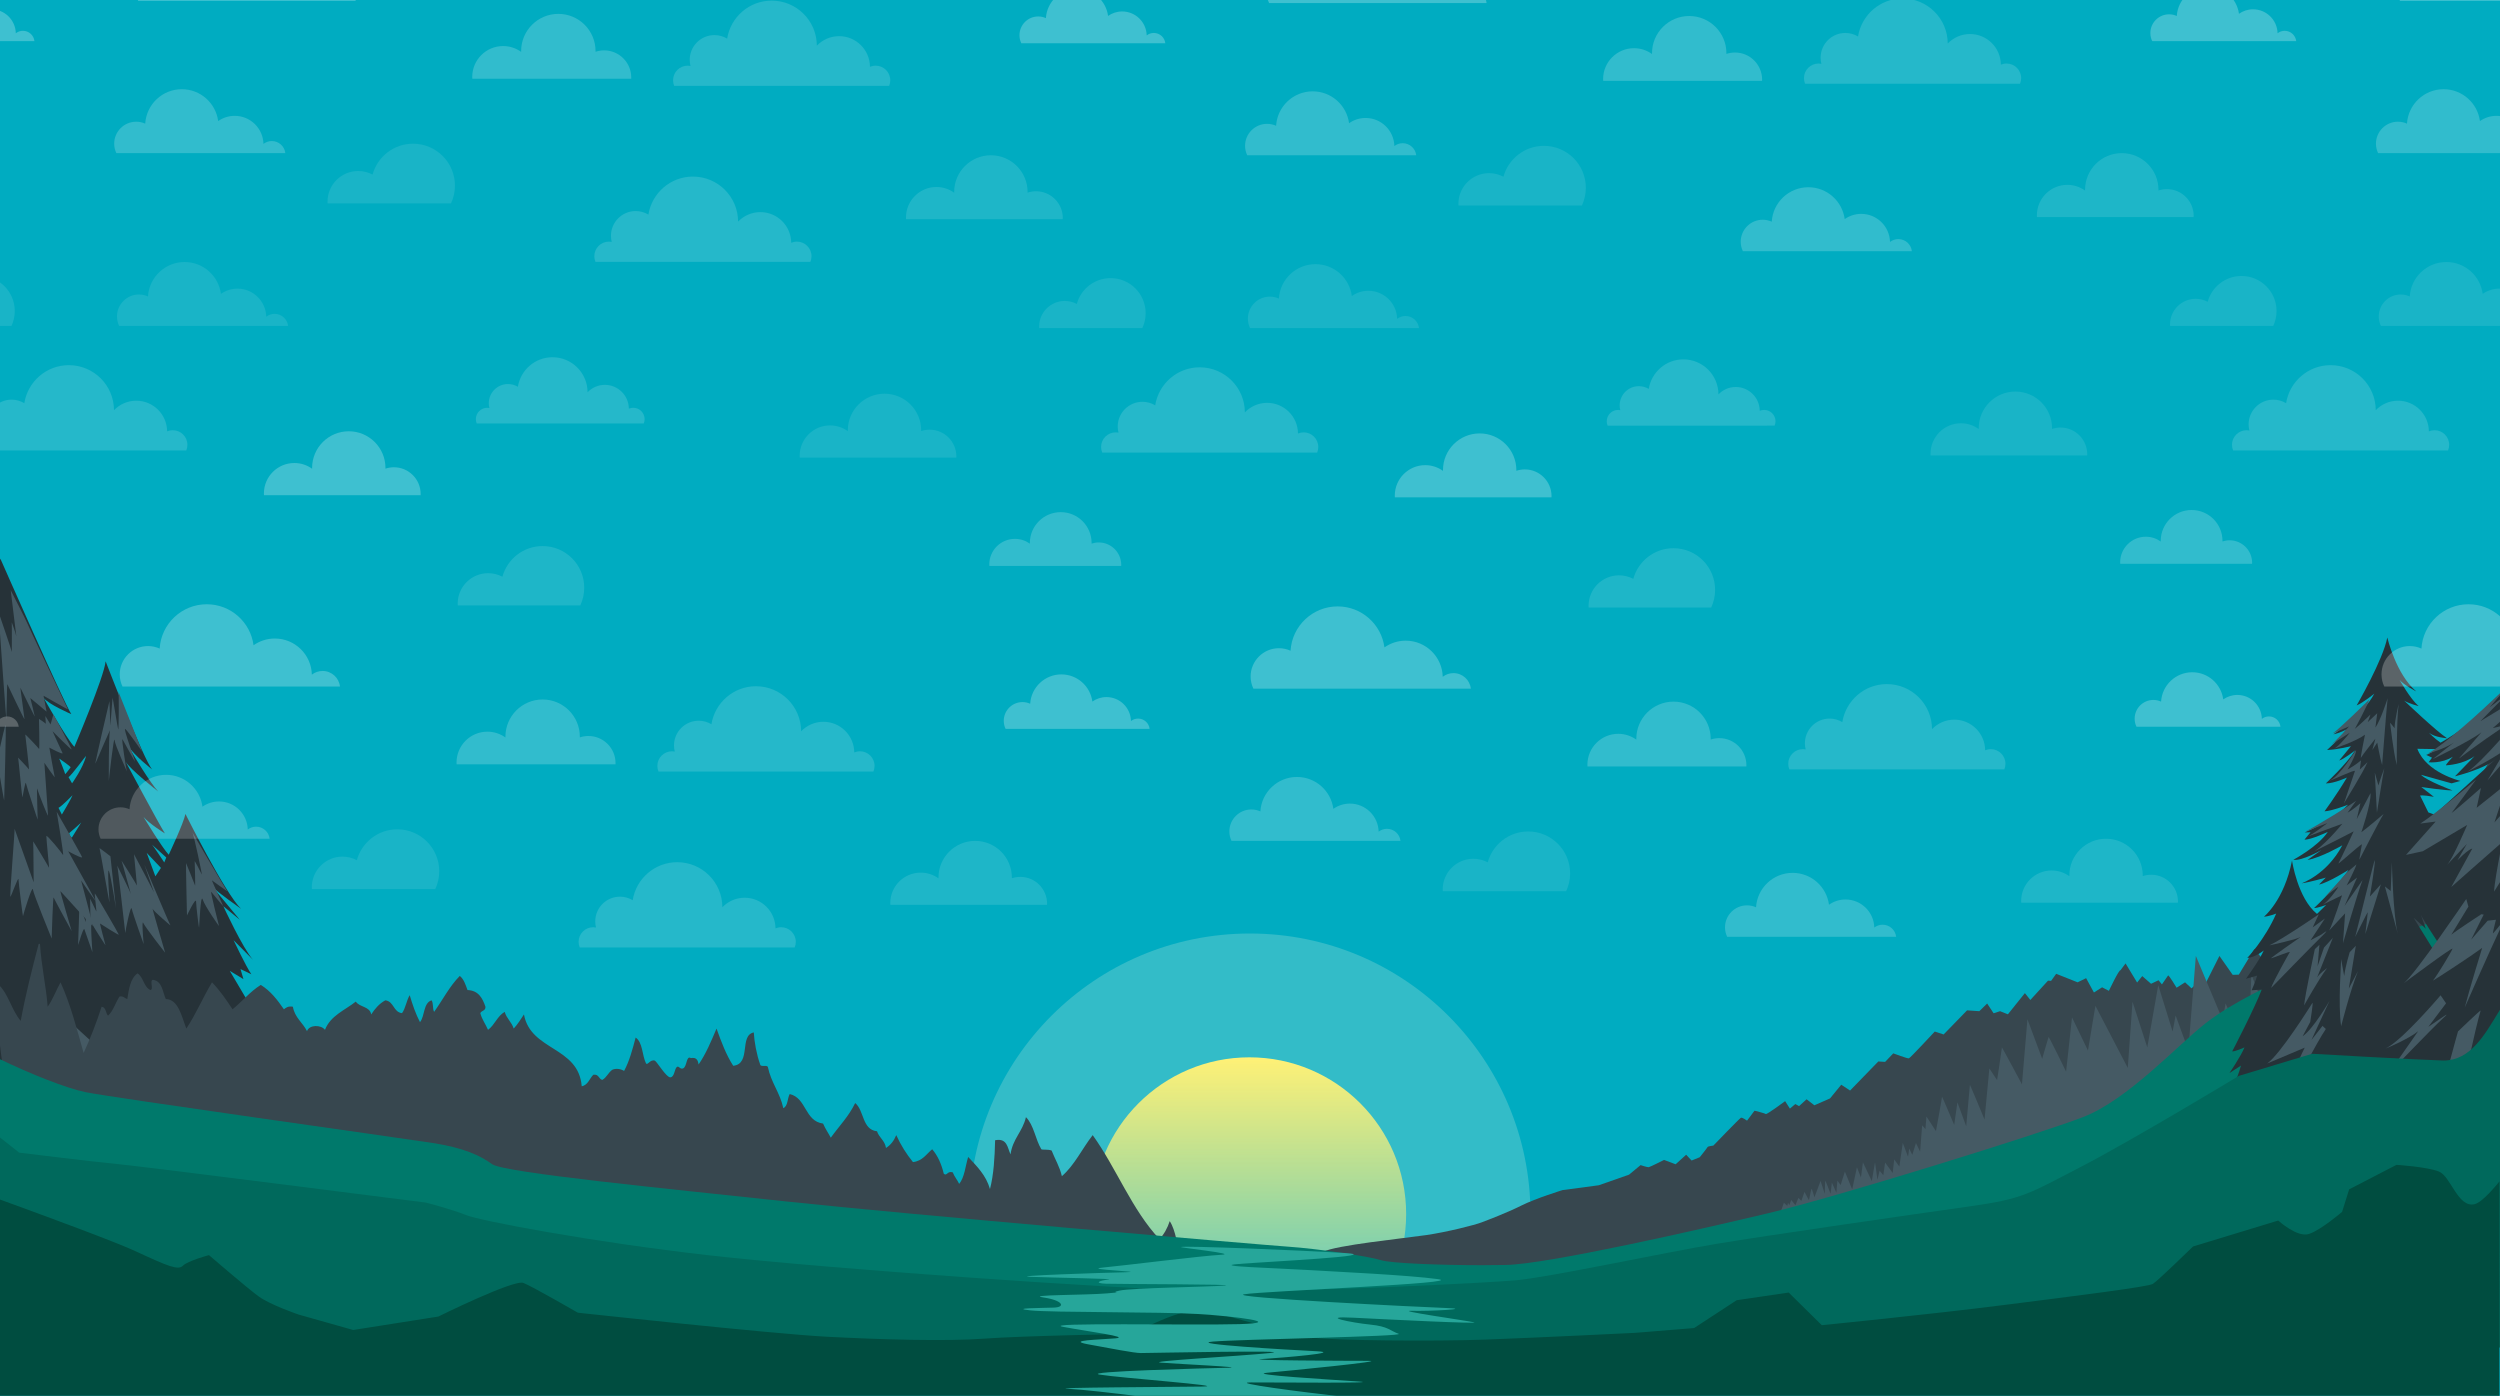 <?xml version="1.0" encoding="utf-8"?>
<!-- Generator: Adobe Illustrator 16.0.4, SVG Export Plug-In . SVG Version: 6.00 Build 0)  -->
<!DOCTYPE svg PUBLIC "-//W3C//DTD SVG 1.1//EN" "http://www.w3.org/Graphics/SVG/1.1/DTD/svg11.dtd">
<svg version="1.1" xmlns="http://www.w3.org/2000/svg" xmlns:xlink="http://www.w3.org/1999/xlink" x="0px" y="0px" width="1200px"
	 height="670px" viewBox="0 0 1200 670" enable-background="new 0 0 1200 670" xml:space="preserve">
<g id="Layer_2">
	<rect fill="#00ACC1" width="1200" height="671"/>
</g>
<g id="Layer_1">
	<g>
		<defs>
			<rect id="SVGID_1_" x="462" y="430" width="277" height="231"/>
		</defs>
		<clipPath id="SVGID_2_">
			<use xlink:href="#SVGID_1_"  overflow="visible"/>
		</clipPath>
		<circle opacity="0.2" clip-path="url(#SVGID_2_)" fill="#FFFDE7" cx="599.948" cy="582.758" r="134.672"/>
		<linearGradient id="SVGID_3_" gradientUnits="userSpaceOnUse" x1="599.708" y1="507.511" x2="599.708" y2="658.006">
			<stop  offset="0" style="stop-color:#FFF176"/>
			<stop  offset="0.422" style="stop-color:#FFF178;stop-opacity:0.578"/>
			<stop  offset="0.574" style="stop-color:#FFF27F;stop-opacity:0.426"/>
			<stop  offset="0.683" style="stop-color:#FFF38A;stop-opacity:0.317"/>
			<stop  offset="0.77" style="stop-color:#FFF59B;stop-opacity:0.23"/>
			<stop  offset="0.845" style="stop-color:#FFF7B1;stop-opacity:0.155"/>
			<stop  offset="0.912" style="stop-color:#FFFACD;stop-opacity:0.088"/>
			<stop  offset="0.971" style="stop-color:#FFFDEC;stop-opacity:0.029"/>
			<stop  offset="1" style="stop-color:#FFFFFF;stop-opacity:0"/>
		</linearGradient>
		
			<circle clip-path="url(#SVGID_2_)" fill-rule="evenodd" clip-rule="evenodd" fill="url(#SVGID_3_)" cx="599.708" cy="582.762" r="75.246"/>
	</g>
	<path fill="#263238" d="M147.877,590.674c-4.735-5.746-38.175-59.569-38.175-59.569c2.593,3.409,20.714,19.501,20.714,19.501
		c-2.039-3.198-9.908-18.499-9.908-18.499c1.677,1.591,19.378,12.832,19.378,12.832l-11.611-15.348
		c2.595,3.517,16.237,15.267,16.237,15.267l2.495-2.204c-7.809-6.302-32.66-40.776-32.66-40.776l6.764,2.908l-3.696-9.978
		l10.225,5.759l-6.896-10.464l8.041,6.665c-3.275-4.797-18.501-30.765-18.501-30.765l6.567,3.987l-1.406-4.83l5.22,2.498
		c-2.485-3.522-8.553-16.371-8.553-16.371l9.348,9.441c-4.957-5.555-14.269-25.76-14.269-25.76l7.933,6.551l-12.935-15.642
		c2.241,2.446,13.502,10.341,13.502,10.341c-7.615-7.311-26.685-45.526-26.685-45.526c-0.805,4.331-8.016,19.578-8.016,19.578
		c-3.034-3.121-12.104-18.142-12.104-18.142c2.811,3.298,10.268,7.918,10.268,7.918c-3.176-5.016-18.893-34.535-18.893-34.535
		c1.939,3.636,15.67,14.402,15.67,14.402c-3.681-3.842-11.979-17.652-14.521-21.949c3.315,4.979,11.688,11.42,11.688,11.42
		c-4.035-4.248-22.401-51.959-22.401-51.959c-0.641,7.346-14.995,41.058-14.995,41.058c-4.159-4.456-14.74-23.491-14.74-23.491
		c2.261,3.09,13.265,7.798,13.265,7.798c-3.484-5.2-34.062-74.657-34.062-74.657c-0.073,0.585-0.313,1.425-0.693,2.451v327.609
		h139.629l-12.63-22.795c1.706,3.314,13.571,14.332,13.571,14.332l-20.297-33.672C126.588,566.689,147.877,590.674,147.877,590.674z
		 M33.363,399.769c0.654-0.448,5.634-4.963,5.634-4.963s-4.28,6.874-4.486,7.202C34.3,402.339,32.754,400.178,33.363,399.769z
		 M28.081,387.764c1.638-0.785,6.717-6.053,6.717-6.053c-0.628,1.843-5.11,9.264-5.11,9.264L28.081,387.764z M33.896,368.344
		c-0.219,0.33-2.684,3.604-2.637,3.177c0.044-0.434-2.836-7.399-2.836-7.399C28.981,364.434,34.107,368.011,33.896,368.344z
		 M41.282,362.922c-1.329,5.642-6.696,13.074-6.696,13.074l-1.711-2.997C34.294,372.326,41.404,362.396,41.282,362.922z
		 M70.411,409.374l6.842,7.22l-2.677,4.044L70.411,409.374z M79.804,411.584l-0.952,2.395c0,0-5.428-8.218-5.872-8.533
		L79.804,411.584z"/>
	<path fill="#455A64" d="M-0.531,294.323c1.071,3.124,6.184,18.058,6.193,18.637c0.013,0.649,0.089-13.389-0.034-14.136
		c-0.128-0.759,2.083,5.682,2.208,6.653c0.136,0.972-2.707-22.194-2.707-22.194s7.639,14.877,7.646,15.198
		c0.005,0.323,19.573,41.649,19.805,41.972c0.223,0.318-11.68-6.491-11.68-6.491l1.459,7.636l-7.821-6.551
		c0,0,2.131,8.382,2.141,8.815c0.008,0.43-6.623-13.272-6.847-13.7c-0.233-0.431,1.91,14.322,1.921,15.008
		c0.011,0.685-8-16.307-8.227-16.732c-0.233-0.428-0.368,16.306-0.47,16.885c-0.089,0.498-2.808-37.711-3.587-48.674V294.323z"/>
	<path fill="#455A64" d="M-0.531,361.103c1.378-6.139,2.958-12.99,3.199-13.115c0.433-0.222-0.678,35.631-0.67,36.178
		c0.011,0.54-1.954-10.541-2.081-11.73c-0.03-0.253-0.199,0.409-0.448,1.566V361.103z"/>
	<path fill="#455A64" d="M8.691,363.659c0.229,0.645,1.901,19.821,2.102,18.968c0.212-0.873,1.4-8.021,1.644-6.729
		c0.242,1.296,5.723,18.042,5.651,17.5c-0.061-0.537-0.448-15.952-0.272-14.939c0.186,1.019,5.387,14.42,5.247,12.908
		c-0.135-1.51-1.773-25.224-1.773-25.224s5.193,7.571,4.964,6.824c-0.231-0.759-2.568-14.104-2.568-14.104s6.783,3.664,6.321,2.594
		c-0.456-1.072-4.812-10.498-4.812-10.498s9.418,9.547,9.183,8.694c-0.234-0.868-8.782-17.015-8.779-16.687
		c0.008,0.32-1.34,4.766-1.34,4.766l-2.495-4.061c0,0,0.29,4.212,0.18,3.777c-0.123-0.428-3.234-2.369-3.234-2.369
		s0.378,14.946,0.041,14.41c-0.344-0.533-6.628-7.225-6.627-6.902c0.01,0.324,2.077,17.344,1.739,16.702
		C13.516,368.652,8.691,363.659,8.691,363.659z"/>
	<path fill="#455A64" d="M6.998,397.8c0.229,0.318-2.555,33.4-1.978,32.636c0.572-0.766,3.821-9.994,3.853-8.382
		c0.027,1.622,2.092,18.347,2.185,17.624c0.105-0.712,4.458-15.039,4.727-12.777c0.258,2.261,9.011,23.597,9.011,23.597
		s0.618-20.634,0.965-19.669c0.349,0.967,8.656,16.15,8.656,16.15s-5.747-19.438-5.409-19.229
		c0.329,0.213,15.386,17.225,15.487,16.572c0.096-0.652-5.568-21.709-5.568-21.709s7.236,10.562,6.89,9.705
		c-0.342-0.858-13.09-23.738-13.09-23.738s7.01,3.874,6.66,2.798c-0.351-1.071-12.17-21.687-12.17-21.687s3.697,21.837,3.013,20.655
		c-0.676-1.172-7.88-10.01-7.977-9.03c-0.095,0.97,1.498,15.838,1.264,15.191c-0.23-0.639-7.719-13.033-7.598-12.602
		c0.11,0.438,0.241,19.645,0.241,19.645L6.998,397.8z"/>
	<path fill="#455A64" d="M35.631,492.334c0.091,0.317,0.344,9.987,0.165,9.11c-0.179-0.876-6.681-8.756-6.431-8.604
		c0.244,0.163,1.807,14.205,1.873,13.559c0.068-0.637-3.27-5.296-2.938-4.745c0.337,0.554,2.155,6.519,1.986,6.12
		c-0.169-0.394-3.862-6.168-3.614-5.928c0.25,0.232,1.564,9.728,1.482,9.482c-0.09-0.237-5.287-8.219-5.031-7.584
		c0.258,0.636,2.954,14.656,2.865,14.26c-0.088-0.395-5.91-11.25-5.91-11.25s1.068,9.337,0.977,8.937
		c-0.088-0.399-6.661-12.354-6.488-12.037c0.161,0.314,1.097,11.252,1.09,10.854c-0.01-0.402-5.768-7.979-5.682-7.657
		c0.085,0.318-2.238,19.538-2.062,19.814c0.175,0.284,3.772,5.748,3.772,5.748s0.225-8.725,0.232-8.087
		c0.013,0.638,0.541,7.185,0.535,6.864c-0.005-0.318,1.402-3.621,1.324-3.379c-0.08,0.241,0.074,7.739,0.074,7.739l4.726,6.441
		l1.05-10.681l1.92,6.836c0,0-0.35-10.145-0.265-9.91c0.087,0.24,8.821,23.435,8.821,23.435s-3.678-27.597-3.333-26.565
		c0.345,1.032,6.56,24.908,6.56,24.908s0.125-21.347,0.87-20.238c0.745,1.104,16.642,32.724,16.63,32.166
		c-0.01-0.559-10.289-32.679-9.88-32.525c0.409,0.156,15.081,18.207,14.829,17.727c-0.252-0.473-13.604-31.021-13.604-31.021
		s13.99,7.354,13.744,7.037c-0.254-0.312-12.114-16.096-11.872-16.179c0.241-0.084,12.393,4.738,12.063,4.266
		C55.773,510.775,35.631,492.334,35.631,492.334z"/>
	<path fill="#66215F" d="M61.299,523.307c0.332,0.315,4.662,9.993,4.496,9.756c-0.169-0.239-11.633-3.32-11.633-3.32
		s11.818,9.071,10.92,8.847c-0.899-0.225-10.801-2.21-10.801-2.21s7.369,20.021,7.036,19.463c-0.335-0.547-9.396-10.146-9.226-9.671
		c0.173,0.479,5.993,15.243,4.912,14.221c-1.084-1.017-7.194-9.782-6.268-8.123c0.926,1.667,11.726,26.336,11.726,26.336
		s-1.027-20.765-0.521-19.894c0.504,0.87,19.025,15.493,19.025,15.493l-9.371-17.978c0,0,9.122,8.632,8.789,8.236
		c-0.335-0.396-18.633-20.62-18.633-20.62s17.146,10.496,16.81,10.021c-0.335-0.471-11.386-12.193-11.386-12.193
		s9.123,4.156,8.953,3.921c-0.164-0.236-8.293-7.769-7.883-7.695c0.408,0.071,20.197,12.521,20.028,12.124
		c-0.173-0.397-22.728-26.068-22.394-25.839c0.33,0.241,4.078,9.05,3.576,8.494C68.957,532.127,61.299,523.307,61.299,523.307z"/>
	<path fill="#66215F" d="M82.205,534.614c0.333,0.314,9.9,17.718,9.732,17.4c-0.162-0.322-1.881-7.145-1.293-6.277
		c0.582,0.875,8.791,8.487,8.452,7.853c-0.335-0.637-5.963-9.856-5.306-9.526c0.657,0.329,9.515,7.616,9.515,7.616l-16.874-22.335
		l0.898,4.539c0,0-2.24-2.361-2.078-2.038c0.174,0.314,2.584,7.467,2.416,7.23C87.497,538.839,82.205,534.614,82.205,534.614z"/>
	<path fill="#455A64" d="M69.596,504.217c-0.487,0.326-2.99,1.646-2.741,1.963c0.257,0.32,1.538,18.204,1.7,17.636
		c0.16-0.561,3.543-12.049,3.643-10.692c0.109,1.361,2.387,14.669,2.619,13.864c0.23-0.802-0.344-14.384,0.347-12.396
		c0.688,1.988,6.421,16.914,6.243,16.361c-0.172-0.558,0.405-9.2,0.984-8.894c0.574,0.311,7.606,6.025,7.268,5.389
		c-0.338-0.63-8.393-13.604-7.237-12.503c1.162,1.093,10.036,6.107,10.036,6.107l-4.844-7.638c0,0,4.994,4.282,5.043,3.877
		c0.039-0.407-9.053-13.645-8.966-13.32c0.089,0.315-0.201,6.954-0.45,6.644c-0.253-0.313-5.725-5.579-5.471-5.265
		c0.249,0.313,1.012,6.462,0.842,6.139c-0.17-0.312-2.855-4.742-2.855-4.742s-0.73,4.89-0.817,4.413
		c-0.093-0.482-2.187-3.562-2.339-3.242c-0.159,0.324-1.664,2.913-1.587,2.592C71.087,510.185,69.596,504.217,69.596,504.217z"/>
	<path fill="#455A64" d="M68.795,487.28c-0.215,1.522-0.674,16.64-0.602,16.237c0.078-0.4-1.807-10.039-1.959-9.238
		c-0.146,0.803-1.887,8.188-1.82,7.387c0.064-0.798-0.158-12.945-0.229-12.626c-0.074,0.32,1.254,1.814,1.254,1.814
		s-1.698-7.646-1.361-7.329C64.414,483.839,68.795,487.28,68.795,487.28z"/>
	<path fill="#455A64" d="M73.863,487.834c0.174,0.716-1.01,16.339-0.779,15.611c0.232-0.733,1.324-8.029,1.828-7.317
		c0.5,0.71,7.091,9.146,7.006,8.832c-0.092-0.321-2.217-9.797-1.467-8.927c0.751,0.865,5.6,7.706,5.378,6.731
		c-0.224-0.983-4.711-10.263-4.043-9.514c0.665,0.747,5.554,5.221,5.554,5.221l-4.398-9.041c0,0,4.858,2.795,4.275,2.003
		c-0.59-0.783-5.553-9.571-5.553-9.571s-0.906,4.013-1.076,3.693c-0.171-0.317-3.069-2.926-2.735-2.28
		c0.343,0.646,2.069,9.409,2.218,9.005c0.143-0.403-3.898-7.607-3.728-7.213c0.169,0.398,0.536,7.267,0.372,7.189
		C76.55,492.184,73.863,487.834,73.863,487.834z"/>
	<path fill="#455A64" d="M56.273,415.495c0.349,0.751,3.914,33.395,3.896,32.321c-0.021-1.08,2.603-13.974,3.08-11.609
		c0.488,2.372,5.709,16.962,5.709,16.962s-1.104-12.188-0.187-10.148c0.921,2.037,10.607,14.508,10.494,14.238
		c-0.115-0.272-6.453-22.016-5.989-20.972c0.459,1.035,9.065,8.553,8.503,7.803c-0.562-0.749-12.522-29.167-12.522-29.167
		s4.99,14.401,4.645,13.439c-0.349-0.97-9.576-18.333-9.576-18.333s1.487,15.558,1.373,15.023c-0.127-0.542-7.655-12.5-7.343-11.861
		c0.315,0.645,4.912,17.73,4.559,16.222C62.552,427.908,56.273,415.495,56.273,415.495z"/>
	<path fill="#455A64" d="M53.006,411.021c0,0-5.465-4.225-5.243-3.9c0.222,0.315,4.83,27.224,4.779,25.82
		c-0.042-1.401-1.158-16.933-0.27-14.889c0.898,2.029,3.508,18.718,3.379,17.749C55.524,434.834,53.006,411.021,53.006,411.021z"/>
	<path fill="#455A64" d="M89.297,414.273c-0.122,0.507,0.454,25.143,0.454,25.143s4.325-9.139,4.372-6.656
		c0.046,2.476,1.333,12.814,1.435,12.497c0.11-0.329,0.692-16.747,1.736-13.526c1.047,3.219,7.948,13.136,7.825,12.714
		c-0.116-0.433-4.378-17.197-3.706-16.343c0.676,0.84,5.736,6.991,5.735,6.848c-0.002-0.153-5.728-12.683-5.393-12.362
		c0.333,0.316,7.692,5.479,7.355,5.267c-0.329-0.209-17.705-29.701-16.923-28.744c0.791,0.965,5.021,21.396,4.673,20.648
		c-0.348-0.754-3.547-7.064-3.415-6.311c0.116,0.753,0.327,12.192,0.211,11.658C93.527,424.566,89.297,414.273,89.297,414.273z"/>
	<path fill="#455A64" d="M38.016,433.851c0.242,0.715-0.632,20.077-0.475,19.678c0.156-0.404,2.537-8.682,2.965-7.492
		c0.424,1.2,3.863,11.052,3.863,11.052s-1.178-15.545-0.248-13.738c0.931,1.812,6.567,10.591,6.512,10.349
		c-0.053-0.239-2.852-10.639-2.602-10.416c0.25,0.228,8.993,5.751,8.985,5.35c-0.007-0.396-11.383-19.995-11.528-19.813
		c-0.15,0.176,0.984,9.201,0.727,8.646c-0.258-0.549-2.96-6.099-2.96-6.099s0.138,10.539,0.171,9.909
		c0.03-0.633-2.74-7.548-2.409-7.154c0.335,0.392,0.155,8.468,0.155,8.468L38.016,433.851z"/>
	<path fill="#455A64" d="M52.538,336.544c-0.306,1.193-7.359,31.317-6.724,29.903c0.635-1.407,7.706-18.041,6.98-15.659
		c-0.726,2.385-0.55,24.621-0.559,24.079c-0.006-0.536,2.471-22.279,2.729-19.689c0.254,2.586,6.179,15.487,5.938,15.153
		c-0.237-0.348-2.766-16.509-2.087-15.439c0.679,1.071,5.923,10.854,6.041,10.721c0.108-0.136-5.907-16.441-4.746-15.707
		c1.16,0.736,8.168,11.085,8.054,10.653c-0.121-0.426-11.479-29.048-11.271-28.408c0.2,0.645,0.161,18.996-0.166,17.919
		c-0.33-1.068-2.566-15.122-2.679-15.147c-0.109-0.02-1.059,14.455-1.082,13.164C52.945,346.789,52.538,336.544,52.538,336.544z"/>
	<g>
		<path fill-rule="evenodd" clip-rule="evenodd" fill="#37474F" d="M18.572,453.042c0.203,0,0.409,0,0.617,0
			c0.652,10.652,2.867,19.727,3.693,30.189c2.473-3.482,4.042-7.869,6.171-11.703c4.717,10.277,7.778,22.206,11.088,33.891
			c3.228-7.033,6.13-14.399,8.627-22.188c2.222,0.255,1.878,3.055,3.082,4.319c2.563-2.361,3.569-6.286,5.543-9.242
			c1.938-0.293,2.412,0.878,3.707,1.234c0.797-4.944,1.512-9.985,4.923-12.326c2.873,1.848,2.938,6.515,6.162,8.008
			c1.783-0.271-0.551-4.654,1.233-4.923c4.455,0.678,4.593,5.676,6.156,9.241c6.095,0.138,7.585,8.368,9.864,14.173
			c4.618-6.891,7.989-15.017,12.325-22.188c3.76,3.842,6.836,8.362,9.863,12.942c4.652-3.766,8.366-8.476,13.551-11.709
			c4.703,2.902,7.998,7.208,11.097,11.709c1.035-0.815,2.065-1.63,4.311-1.239c0.909,5.252,4.716,7.621,6.781,11.717
			c1.045-3.14,6.788-3.129,8.627-0.621c2.614-6.821,9.521-9.378,14.79-13.557c1.774,2.744,6.776,2.266,7.392,6.164
			c1.783-2.732,3.855-5.183,6.779-6.775c4.213,0.516,3.776,5.676,8.021,6.16c1.723-2.369,2.13-6.078,3.689-8.623
			c1.361,4.591,2.877,9.029,4.931,12.936c2.395-2.939,1.532-9.143,5.546-10.473c0.97,1.291,0.426,4.088,1.231,5.545
			c4.12-5.734,7.413-12.303,12.329-17.254c1.942,1.539,2.77,4.209,3.698,6.774c5.311,0.229,7.196,3.891,8.617,8.007
			c0.165,2.02-1.913,1.79-2.465,3.088c0.809,3.093,2.547,5.26,3.702,8.008c3.225-2.312,4.445-6.633,8.012-8.623
			c0.896,3.217,3.345,4.869,4.314,8.012c1.903-2.004,3.355-4.449,4.928-6.781c3.179,17.57,26.221,15.275,27.732,34.512
			c3.036-0.664,3.705-3.695,5.542-5.547c2.713-0.453,2.528,2,4.312,2.463c2.14-1.145,2.915-3.66,4.927-4.928
			c1.692-0.69,3.962-0.382,5.548,0.62c2.535-4.665,4.046-10.346,5.544-16.027c3.435,2.331,3.066,8.446,4.933,12.321
			c0.789,1.336,2.014-2.047,4.312-1.223c0.97,0.499,5.524,8.129,7.4,8.004c2.01-0.122,1.952-3.89,3.084-4.934
			c0.968-0.882,1.577,1.326,3.072,0.623c1.947-0.911,1.433-6.35,3.702-4.929c2.758-0.506,3.421,1.09,3.702,3.081
			c3.539-5.089,6.057-11.191,8.62-17.256c2.278,6.35,4.625,12.631,8.011,17.872c8.785-0.933,2.75-14.56,9.869-16.022
			c0.243,4.479,1.364,10.65,3.074,15.406c0.255,1.381,3.272,0.008,3.696,1.225c1.548,7.503,5.813,12.269,7.4,19.726
			c2.28-0.998,1.911-4.659,3.074-6.78c8.146,1.923,7.133,13.001,16.025,14.176c1.029,2.457,2.495,4.492,3.7,6.78
			c3.936-5.517,8.657-10.243,11.704-16.64c4.396,3.615,3.247,12.771,10.481,13.556c1.003,3.096,3.777,4.434,4.314,8.01
			c2.259-1.427,3.86-3.522,4.923-6.159c2.173,4.816,4.888,9.072,8.015,12.941c4.611-0.529,6.42-3.853,9.237-6.16
			c2.659,3.092,4.438,7.066,5.546,11.703c1.483,1.487,1.635-1.499,4.322-0.613c0.782,2.096,2.185,3.563,3.076,5.539
			c2.601-3.146,2.979-8.526,4.315-12.935c4.165,4.463,8.547,8.704,10.474,15.403c1.784-6.85,2.266-14.981,2.465-23.424
			c5.874-1.138,5.881,3.576,7.398,6.786c0.997-7.43,5.848-10.995,7.396-17.868c3.823,3.779,4.517,10.679,7.392,15.408
			c0.578,0.395,3.112-0.068,4.936,0.614c1.606,4.141,3.842,7.653,4.925,12.318c6.139-5.354,9.739-13.261,14.792-19.714
			c11.412,15.907,18.797,35.839,32.042,49.917c2.207-2.312,3.81-5.232,4.933-8.636c3.002,4.608,3.431,11.764,5.547,17.26
			c2.686-2.037,2.569-6.872,6.162-8.011c0.935,4.812,3.281,8.22,4.311,12.939c4.193-0.323,4.439-4.605,8.633-4.929
			c3.171,10.383,12.199,14.907,22.182,18.492c0,0.197,0,0.407,0,0.605c-174.459,0-355.412,0-533.046,0
			c-12.237,0-25.673-1.957-35.123,0c-2.538,0.537-2.149,0.714-4.312,2.47c-0.208,0-0.412,0-0.623,0
			C16.133,589.62,5.078,546.235-0.531,497.415c0-8.221,0-16.435,0-24.653c4.682,4.577,6.186,12.303,10.481,17.254
			C12.307,477.179,15.417,465.09,18.572,453.042z"/>
		<path fill-rule="evenodd" clip-rule="evenodd" fill="#37474F" d="M608.311,622.503c0,0.419,0,0.831,0,1.242
			c-188.273,2.862-381.84,0.406-572.481,1.228c2.163-1.756,1.774-1.933,4.312-2.47c9.45-1.957,22.886,0,35.123,0
			C252.898,622.503,433.852,622.503,608.311,622.503z"/>
	</g>
	<path fill-rule="evenodd" clip-rule="evenodd" fill="#37474F" d="M1203.174,351.538c-4.21,7.102-35.081,59.18-35.839,60.943
		l-5.873-10.372c0,0-2.778,11.571-5.056,15.957c0,0-7.842-9.272-8.818-8.872c-0.979,0.397-7.513,13.959-7.994,13.46
		c-0.497-0.505-2.945-4.289-3.432-3.294c-0.487,0.996-4.9,9.175-5.881,9.971c-0.975,0.801-2.117-2.592-2.772-1.79
		c-0.65,0.792-6.202,13.954-6.688,14.452l-3.427-4.784c0,0-2.454,9.37-3.105,10.567c-0.657,1.199-5.222-6.778-5.222-6.778
		l-2.775,10.867c0,0-1.633-1.396-2.287-2.69c-0.658-1.298-1.798,3.59-1.798,3.59l-4.242-7.28l-7.017,12.562l-4.571,2.795
		l-4.247-5.384l-7.504,12.363l-2.939,0.098l-6.366-9.072l-6.367,12.662l-2.937-0.899l-4.086,3.79l-3.105-2.891l-4.076,2.592
		c0,0-3.754-6.279-4.08-5.884c-0.329,0.403-2.941,4.29-2.941,4.29l-1.634-1.996l-3.587,1.699l-4.241-3.694l-2.453,3.093
		l-5.551-9.172l-2.443,3.289c-0.655-0.497-5.556,9.872-5.556,9.872l-3.26-1.69l-3.924,2.488l-3.751-6.881l-4.081,1.994l-10.28-4.088
		l-2.451,3.393l-1.472-0.103l-8.483,9.276l-2.616-3.295l-8.156,10.171l-3.757-1.494l-3.105,0.998l-3.097-4.686l-3.756,3.688
		l-5.883-0.402l-11.256,11.571l-4.247-1.4c0,0-11.751,12.664-12.41,12.865c-0.651,0.199-7.507-2.396-7.507-2.396l-3.911,4.093
		l-3.271-0.2l-13.55,13.957l-4.237-2.791l-5.393,6.579l-7.509,3.291l-3.746-2.888l-3.598,3.286l-1.798-0.997l-2.604,2.193
		l-2.287-3.588c0,0-8.814,6.581-9.31,6.183c-0.489-0.402-5.385-1.597-5.385-1.597l-3.593,4.786c0,0-2.285-1.697-2.938-1.398
		c-0.652,0.303-13.227,13.363-13.227,13.363s-2.605,0.298-2.771,0.696c-0.162,0.403-3.752,4.887-3.752,4.887l-3.922,1.598
		l-2.611-2.794l-5.057,4.586l-5.552-2.092c0,0-6.69,3.387-7.351,3.491c-0.646,0.097-3.916-0.996-3.916-0.996l-5.547,4.586
		l-14.527,5.081l-17.297,2.296c0,0-12.733,3.888-19.924,7.475c-7.184,3.592-15.992,6.883-19.096,8.078
		c-3.098,1.198-16.324,4.588-26.604,6.083c-10.287,1.497-43.917,4.927-49.299,8.019c0,0,49.24,13.439,58.711,13.047
		c9.463-0.403,32.113,4.847,40.274,4.943c8.164,0.1,41.071-18.629,35.522-18.133c-5.552,0.504-7.677,0.7-5.718,1.195
		c1.964,0.496,10.61,6.584,48.319,4.49c37.709-2.098,57.133-1.099,66.273-0.899c9.143,0.2,32.484,0.8,58.11,4.888
		c25.631,4.087,30.034,7.376,61.052,7.775c31.018,0.401,52.886,0,62.194,0.2c9.304,0.201,31.175-0.297,42.769-0.297
		c11.589,0,17.469,1.294,30.848,0.896c13.015-0.389,62.833,5.493,69.627,4.08V351.538z"/>
	<path fill-rule="evenodd" clip-rule="evenodd" fill="#455A64" d="M1093.891,471.599c0,0-3.284,13.995-4.959,17.575l-8.264-21.33
		l-1.052,25.462l-5.8-11.821l-1.447,9.714l-4.082-9.556l-1.414,7.942l-12.866-30.742l-3.599,45.234l-6.113-16.639l-1.438,7.71
		l-6.905-22.252l-5.253,29.863l-7.096-21.92l-2.27,31.759l-15.538-29.822l-3.574,21.506l-7.655-15.925l-2.836,26.047
		c0,0-8.235-17.017-8.42-16.61c-0.19,0.405-3.061,10.435-3.061,10.435l-7.075-18.992l-2.631,31.258c0,0-9.668-18.084-9.625-17.704
		c0.043,0.379-2.311,15.664-2.311,15.664l-3.715-5.588l-2.314,24.524c0,0-7.004-17.001-7.034-16.612
		c-0.033,0.387-1.763,19.838-1.763,19.838l-4.221-11.46l-1.553,10.806c0,0-5.891-13.968-5.84-13.515
		c0.052,0.457-2.908,16.502-2.908,16.502l-4.571-7.029l-0.473,6.062l-1.591-1.826l-0.961,12.663l-2.005-4.16l-1.748,5.665
		l-1.497-2.989l-0.557,3.913l-2.524-6.645l-1.642,11.352l-2.466-3.417l-0.732,6.476l-3.645-4.978l-0.851,6.101l-1.787-2.184
		l-1.049,4.355c0,0-1.131-8.654-1.17-8.339c-0.048,0.31-1.534,8.951-1.534,8.951l-4.249-8.993l-0.95,7.269l-1.938-4.863
		l-2.269,10.576l-3.508-8.537l-2.042,6.469l-1.551-2.135l-0.498,5.832c0,0-2.197-5.146-2.163-4.838
		c0.035,0.305-0.631,5.308-0.631,5.308s-2.439-6.578-2.55-6.183c-0.108,0.398-0.216,6.266-0.216,6.266l-2.015-6.242l-2.958,7.882
		c0,0-1.195-4.41-1.387-4.08c-0.192,0.328-1.232,5.453-1.232,5.453l-2.146-3.991l-1.515,4.331l-1.394-1.463l-1.451,3.552
		l-1.979-2.547l-0.95,2.493l-0.596-1.165l-0.369,1.507l-1.633-1.512l-1.514,4.331c0,0,6.897-1.009,14.975-1.769
		c8.077-0.759,22.029-2.026,23.062-1.761c1.031,0.272-1.638,1.188-0.844,1.406c0.797,0.217,4.658,4.404,16.934,1.938
		c12.278-2.464,21.876-3.395,32.913-4.562c11.037-1.175,17.01-1.464,29.211,0.161c12.199,1.626,16.049,3.656,25.928,3.156
		c9.878-0.5,23.149-0.998,33.809-2.741c10.664-1.745,17.33-2.729,21.404-2.806c4.074-0.073,8.188-1.153,13.874-1.952
		c5.688-0.797,16.603-3.021,16.603-3.021s8.777-18.466,12.417-38.837C1099.949,503.344,1093.891,471.599,1093.891,471.599z"/>
	<g>
		<path fill="#00796B" d="M1199.469,431.413c-18.66,5.9-39.318,13.055-51.016,19.097c-24.953,12.905-43.113,14.289-49.92,17.974
			c-6.803,3.686-26.104,11.98-39.715,22.579c-13.619,10.595-37.449,36.864-59.01,45.157
			c-21.557,8.296-118.004,38.246-150.896,46.077c-32.91,7.829-105.531,24.418-125.951,24.88c-3.518,0.079-7.441,0.119-11.555,0.119
			c-19.764,0-43.889-0.896-48.58-2.419c-5.672-1.844-30.643-5.532-44.25-6.453c-13.617-0.922-184.952-15.664-240.557-21.658
			c-55.595-5.987-136.152-13.818-141.818-17.967c-5.682-4.147-13.619-7.836-28.379-10.141
			c-14.747-2.305-153.189-21.657-166.795-24.419c-8.92-1.812-26.596-8.762-41.559-16.062v138.629h1200V431.413z"/>
	</g>
	<g>
		<path fill-rule="evenodd" clip-rule="evenodd" fill="#263238" d="M1200,333.349c-10.998,13.615-28.549,23.139-28.549,23.139
			c-2.907-2.026-5.549-4.76-5.549-4.76c2.908,2.291,8.725,2.646,8.725,2.646c-5.115-3.262-20.621-18.07-20.621-18.07
			c2.208,1.418,6.96,2.648,6.96,2.648c-4.05-3.43-9.156-12.596-9.156-12.596c1.931,2.377,8.013,5.548,8.013,5.548
			c-9.779-8.28-13.92-25.903-13.92-25.903c-2.028,10.748-14.716,32.603-14.716,32.603c3.174-1.323,8.462-5.638,8.462-5.638
			c-5.025,9.866-19.646,19.555-19.646,19.555c4.225-1.055,6.342-2.463,6.342-2.463c-2.551,3.872-9.363,9.937-9.363,9.937
			c5.264-0.204,11.476-1.836,11.476-1.836l-5.638,6.874c1.848-0.355,7.662-4.845,7.662-4.845
			c-4.052,6.523-14.098,15.858-14.098,15.858c4.142,0,10.135-2.82,10.135-2.82c-4.849,8.195-10.753,16.216-10.753,16.216
			c3.619-0.178,11.284-3.174,11.284-3.174c-7.31,7.755-20.795,13.298-20.795,13.298l2.819-0.083l-2.908,3.525
			c2.997,0.175,11.188-3.7,11.188-3.7c-4.758,7.137-16.562,13.392-16.562,13.392c4.139,0.706,13.484-4.669,13.484-4.669l-6.698,4.76
			c6.433-1.062,16.739-7.053,16.739-7.053c-7.488,14.186-19.596,18.268-19.596,18.268c3.482-0.41,11.662-2.76,11.662-2.76
			l-3.258,3.348c4.406-0.879,14.182-7.049,14.182-7.049c-4.931,7.49-16.559,18.322-16.559,18.322c1.764,0,5.812-1.496,5.812-1.496
			l-4.402,4.315c-9.336-7.576-11.986-25.633-11.986-25.633c-3.781,19.204-13.475,26.955-13.475,26.955
			c2.287-0.083,5.896-1.494,5.896-1.494c-5.458,12.512-13.92,21.322-13.92,21.322c3.88-0.264,7.934-3.612,7.934-3.612
			c-2.114,4.848-8.549,13.57-8.549,13.57l5.373-1.502c-0.703,2.734-2.641,7.05-2.641,7.05l4.843-0.356
			c-3.435,9.073-14.181,29.694-14.181,29.694c1.5,0.088,5.902-1.933,5.902-1.933c-1.584,4.05-7.226,12.332-7.226,12.332l5.555-3.615
			c-3.882,14.189-10.927,19.737-10.927,19.737h16.211c-5.088-0.103-13.527,5.132-12.864,6.015c0.66,0.876,13.108,2.094,9.524,2.53
			c-3.575,0.441-2.802,5.946,1.709,6.502c4.518,0.55,10.464,0.769,8.699,1.207c-1.761,0.443-3.412,2.752,1.871,2.538
			c5.287-0.224,53.859-0.338,53.859-0.338l2.312,10.182c-4.847-4.902-6.941-9.299-6.941-9.299c0.22,1.984,2.864,7.934,2.864,7.934
			c-5.505-3.639-15.749-8.154-15.749-8.154c1.988,2.428,19.826,13.881,19.826,13.881c-21.586-12.009-37.779-9.473-37.779-9.473
			c11.676-1.322,31.941,12.111,31.941,12.111c-12.669-6.717-23.789-5.172-23.789-5.172l1.318,1.541
			c8.82,0.221,27.316,10.794,27.316,10.794c9.815-0.466,31.045-0.63,54.912-0.642V333.349z M1169.43,359.571
			c0,0-2.646,2.059-4.85,2.789l2.788,1.323l-1.612,2.2c0,0,6.165,0.736,11.602-2.646c0,0-3.818,4.117-3.234,4.117
			c0.588,0,8.363-0.475,13.657-4.406l-9.395,9.69c0,0,13.8-3.377,19.382-8.081l-29.224,26.438l-2.935-1.032l-3.965-8.075
			c0,0,0.879-0.444,6.608,0.588l-6.021-4.698c0,0,12.186,1.766,14.975,1.617c0,0-12.335-4.552-15.123-7.493l14.684,4.112
			l4.261-1.171c0,0-16.307-3.818-20.707-15.419L1169.43,359.571z M1168.656,456.931l-10.133-16.412
			c0.882,0.882,5.619,4.848,5.836,5.285c0.221,0.439-2.312-6.604-2.312-6.604c1.211,2.642,8.699,13.984,8.699,13.984
			L1168.656,456.931z"/>
		<path fill="#455A64" d="M1200,350.013v-1.344c-1.865,0.459-3.727,0.898-3.423,0.742c0.167-0.082,1.502-1.234,3.423-2.963v-5.992
			l-9.438,5.727c0,0,4.982-5.071,9.438-9.534v-0.957c-2.641,2.057-5.035,3.884-5.035,3.884s2.38-2.794,5.035-5.882v-0.94
			c-9.601,9.187-26.416,24.497-34.694,28.996c0,0,8.175-2.29,12.556-5.344l1.244-0.976c-0.359,0.335-0.787,0.657-1.244,0.976
			l-10.209,7.991c0,0,17.768-8.521,23.496-12.926l-10.869,12.629C1180.279,364.1,1191.848,355.399,1200,350.013z"/>
		<path fill="#455A64" d="M1200,364.474l-6.059,10.194c0,0,2.716-3.088,6.059-6.987V364.474z"/>
		<path fill="#455A64" d="M1200,355.134c-6.239,6.961-12.48,13.407-15.875,15.467c2.888-1.506,11.079-5.845,15.875-9.025V355.134z"
			/>
		<path fill-rule="evenodd" clip-rule="evenodd" fill="#455A64" d="M1200,405.161v-13.457l-2.685,3.085c0,0,1.29-3.841,2.685-8.079
			v-7.909l-11.204,8.938l2.058-9.542c0,0-11.603,10.277-14.097,12.04l11.749-16.002c0,0-19.475,16.481-26.77,21.082l7.384-0.97
			l-14.243,16.004l8.076-1.759l21.292-12.631c0,0-6.752,16.01-9.692,19.236l9.544-10.129l-4.547,7.928c0,0,4.849-5.141,7.19-5.725
			l-10.134,18.501C1176.606,425.773,1193.715,410.599,1200,405.161z"/>
		<path fill-rule="evenodd" clip-rule="evenodd" fill="#455A64" d="M1200,409.852c-1.137,5.864-2.736,14.642-2.827,18.123
			c0,0,1.245-2.026,2.827-4.544V409.852z"/>
		<path fill-rule="evenodd" clip-rule="evenodd" fill="#455A64" d="M1143.422,367.178c-1.027-3.226-2.348-10.716-2.348-10.716
			l-2.353,3.524l1.47-5.435c0,0-6.312,7.929-6.898,9.104c-0.59,1.18,1.904-11.011,1.904-11.011
			c-4.252,3.23-14.977,6.756-14.977,6.756c2.35-0.88,7.639-7.639,7.639-7.639l-8.664,5.432c2.646-2.054,8.369-8.518,8.369-8.518
			l-7.93,3.383c2.936-1.764,17.622-16.304,17.622-16.304c-0.881,2.937-6.901,14.098-6.901,14.098
			c2.055-1.615,7.488-6.901,7.488-6.901l-1.323,3.673l4.554-4.257l-0.883,6.902c2.643-3.821,5.877-14.103,5.877-14.103
			C1145.551,339.604,1143.422,367.178,1143.422,367.178z"/>
		<path fill-rule="evenodd" clip-rule="evenodd" fill="#455A64" d="M1149.381,349.55c0.082-3.977,1.973-11.589,1.973-11.589
			c-1.025,7.34-0.901,29.277-0.901,29.277c-1.784-6.995-3.062-19.581-3.21-20.175C1147.096,346.476,1149.381,349.55,1149.381,349.55
			z"/>
		<path fill-rule="evenodd" clip-rule="evenodd" fill="#455A64" d="M1126.828,369.388c3.967-2.21,6.465-4.41,6.465-4.41l-0.59,4.41
			l3.673-3.526c-1.618,4.112-11.307,19.819-11.307,19.819c0.443-1.172,4.987-14.535,5.286-15.561
			c0.291-1.029-11.725,4.771-12.336,4.696c5.139-1.91,12.958-15.47,12.926-14.686
			C1130.82,362.682,1126.828,369.388,1126.828,369.388z"/>
		<path fill-rule="evenodd" clip-rule="evenodd" fill="#455A64" d="M1140.928,390.093l-1.029-19.236l1.762,6.165
			c0.29-1.469,2.789-8.224,2.789-8.224C1144.02,370.304,1140.928,390.093,1140.928,390.093z"/>
		<path fill-rule="evenodd" clip-rule="evenodd" fill="#455A64" d="M1126.828,390.093c2.937-1.618,6.168-4.555,6.168-4.555
			l-1.76,7.637l6.607-12.48c0.436,4.844-4.408,18.788-4.408,18.788c3.229-2.349,10.726-8.806,10.726-8.806
			c-2.059,3.235-11.313,21.295-11.604,21.881c-0.298,0.588,1.177-7.344,1.177-7.344c-2.062,1.173-10.703,9.16-11.312,9.254
			c2.205-4.264,7.343-15.424,7.343-15.424c-3.522,1.911-20.852,10.578-20.852,10.578c5.438-1.914,15.418-14.247,15.418-14.247
			l-17.475,6.461c2.648-0.731,10.281-6.753,10.281-6.753l-10.718,4.112c4.258-1.911,24.08-14.247,24.525-14.835
			C1131.383,383.773,1126.828,390.093,1126.828,390.093z"/>
		<path fill-rule="evenodd" clip-rule="evenodd" fill="#455A64" d="M1126.393,425.038l4.99-3.817l-6.019,13.66l8.663-12.484
			c-2.496,6.608-9.4,30.397-9.4,30.397l1.027-14.39l-7.635,8.223c1.91-3.671,6.169-16.891,6.169-16.891l-9.401,4.553
			c2.497-1.172,7.055-7.49,7.493-8.367c0.438-0.884-6.464,4.698-6.464,4.698c2.939-2.941,10.426-11.605,10.426-11.605l4.848-4.107
			C1130.674,416.862,1126.393,425.038,1126.393,425.038z"/>
		<path fill-rule="evenodd" clip-rule="evenodd" fill="#455A64" d="M1137.552,430.329l5.282-5.879
			c-1.465,4.703-7.488,23.936-7.488,23.936s1.175-9.844,1.175-10.423c0-0.591-6.021,11.747-6.021,11.747
			c2.058-7.933,9.232-37.426,9.398-36.861C1140.267,414.09,1137.552,430.329,1137.552,430.329z"/>
		<path fill-rule="evenodd" clip-rule="evenodd" fill="#455A64" d="M1147.537,427.679l-2.792-2.197l6.165,22.609
			c-2.197-8.663-2.789-33.184-2.789-34.068C1148.121,413.146,1147.537,427.679,1147.537,427.679z"/>
		<path fill-rule="evenodd" clip-rule="evenodd" fill="#455A64" d="M1110.089,445.155l5.872-4.258l-6.895,10.426l5.285-2.789
			c0,0,4.992-3.823,0.144,0.877c-4.844,4.702-24.377,24.822-24.377,24.822c0.886-2.934,8.519-16.449,8.959-17.186
			c0.442-0.729-8.372,2.941-8.959,2.941c-0.582,0,14.242-10.279,14.242-10.279c-2.196,1.318-15.056,4.064-15.056,4.064
			c6.375-2.981,23.726-14.93,23.726-14.93L1110.089,445.155z"/>
		<path fill-rule="evenodd" clip-rule="evenodd" fill="#455A64" d="M1112.173,469.255c1.058-1.891,4.821-4.569,4.821-4.569
			c-4.119,5.436-11.014,17.913-11.014,17.913c0.291-4.401,5.139-27.014,5.139-27.014l2.204-2.059l-0.886,10.275l3.084-8.953
			l4.261-4.696L1112.173,469.255z"/>
		<path fill-rule="evenodd" clip-rule="evenodd" fill="#455A64" d="M1127.416,474.526c1.321-2.5,4.405-8.371,4.405-8.371
			c-3.673,9.105-8.075,26.43-8.075,26.43c-1.616-10.573,0.148-31.716,0-32.307c-0.148-0.583,1.47,8.225,1.47,8.225
			c0.587-4.844,2.644-11.455,2.644-11.455l2.936-3.084L1127.416,474.526z"/>
		<path fill-rule="evenodd" clip-rule="evenodd" fill="#455A64" d="M1108.913,490.526l-3.669,6.905
			c5.283-3.671,12.922-17.032,12.922-17.032l-8.661,18.795l5.282-6.757l1.621,1.47c-3.824,5.437-17.477,31.426-17.477,31.426
			c-0.878-6.457,7.34-22.465,7.34-22.465l-18.062,7.631c6.462-4.552,21.142-28.19,21.735-29.076
			C1110.527,480.545,1108.913,490.526,1108.913,490.526z"/>
		<path fill-rule="evenodd" clip-rule="evenodd" fill="#455A64" d="M1174.11,481.573l-8.515,11.303l6.903-4.697
			c0,0,4.107-2.938,0,0.736c-4.11,3.67-26.14,26.58-26.14,26.58l14.393-20.56c-3.964,3.382-14.812,8.134-15.712,8.367
			c8.078-3.813,26.43-25.55,26.43-25.55L1174.11,481.573z"/>
		<path fill-rule="evenodd" clip-rule="evenodd" fill="#455A64" d="M1180.869,527.684c-0.735-6.609-1.176-16.004-1.176-16.004
			c-1.91,3.376-8.955,19.823-8.955,19.823c1.318-8.957,9.104-36.42,9.104-36.42s11.106-10.693,10.869-9.985
			C1188.813,490.687,1180.869,527.684,1180.869,527.684z"/>
		<path fill-rule="evenodd" clip-rule="evenodd" fill="#455A64" d="M1200,446.013v-1.963c-1.629,2.041-3.423,4.217-3.423,3.896
			c0-0.591,1.474-6.461,1.474-6.461l-3.969,0.438l-7.926,9.104l6.021-12.041l-1.173-0.143c0,0-12.338,8.069-14.397,9.835
			l8.231-13.508l-1.034-3.669c0,0-24.665,36.413-30.099,40.523c0,0,23.934-17.913,23.491-16.595
			c-0.439,1.327-7.336,12.778-9.397,15.274c0.645-0.205,18.941-12.187,23.642-15.711c0,0-6.459,21-8.366,28.637
			C1183.074,483.632,1194.244,458.19,1200,446.013z"/>
		<path fill-rule="evenodd" clip-rule="evenodd" fill="#455A64" d="M1142.135,556.821c0,0,4.698,4.701,9.322,8.367
			c0,0-5.068-16.32-5.355-22.767c0,0,6.238,15.059,9.395,21.739c0,0,6.096-16.074,9.766-19.602c0,0-5.432,15.347-5.727,21.067
			l5.213-8.217c0,0-1.688,6.461-0.883,10.791c0,0,5.506-14.243,4.846-22.83c0,0,1.103,15.485-0.291,19.817
			c0,0,8.811-9.838,13.804-12.473c0,0-6.535,5.134-8.444,10.641l7.421-1.842c0,0-4.116,5.438-4.782,9.553l-0.948-4.486
			c0,0-5.656,3.383-6.61,5.291l1.03-5.291c0,0-4.187,5.217-3.968,5.291c0.224,0.074,0.955-4.625,1.031-6.831
			c0,0-3.232,7.785-3.162,7.566c0.074-0.217-1.538-4.188-1.609-6.026l-2.057,6.026c0,0-3.086-5.212-2.717-7.708l-1.176,5.724
			c0,0-2.719-7.05-4.264-9.909l1.031,8.735C1153,569.449,1142.934,559.492,1142.135,556.821z"/>
	</g>
	<g>
		<path fill="#00695C" d="M1200,484.653c-7.137,11.617-13.877,24.39-27.102,24.39c-0.209,0-0.43-0.004-0.65-0.01
			c-14.752-0.463-62.406-3.227-62.406-3.227l-35.174,10.597c0,0-51.064,30.874-76.018,43.773
			c-24.963,12.906-27.24,15.207-53.322,18.894c-26.109,3.689-96.455,13.827-121.418,17.971
			c-24.963,4.149-80.559,16.129-96.447,17.512c-14.467,1.256-91.924,5.189-137.375,5.189c-4.473,0-8.635-0.037-12.402-0.119
			c-41.989-0.923-180.414-10.604-237.133-17.051c-56.75-6.45-110.072-16.589-116.879-19.354c-6.809-2.765-19.291-5.987-19.291-5.987
			s-137.29-17.517-147.51-18.433c-10.21-0.923-47.654-5.531-47.654-5.531s-3.63-2.871-9.219-7.27v100.809h1200V484.653z"/>
	</g>
	<path fill="#E0E0E0" d="M457.469,198.191"/>
	<g>
		<path fill="#004D40" d="M1199.717,567.097c-4.773,5.873-9.23,10.293-11.949,10.925c-7.955,1.843-11.363-13.363-17.045-15.666
			c-5.67-2.308-20.42-3.224-20.42-3.224l-22.707,11.746l-3.404,10.829c0,0-10.211,8.752-15.891,10.598
			c-5.672,1.845-14.75-6.45-14.75-6.45l-40.879,12.442c0,0-17.021,16.589-19.293,17.97c-2.268,1.384-35.176,5.529-71.512,10.138
			c-36.322,4.608-87.406,9.678-87.406,9.678l-15.889-15.668l-24.973,3.685l-20.428,13.361l-28.383,2.305
			c0,0-46.539,2.305-71.521,3.227c-24.953,0.921-72.637,0.462-82.854-0.922c-10.215-1.383-39.734-10.135-51.082-12.899
			c-11.354-2.766-35.197,11.057-35.197,11.057s-53.355,0.922-71.502,2.306c-18.168,1.38-49.939,0.459-76.059-0.924
			c-26.098-1.382-119.197-11.52-119.197-11.52s-21.564-12.438-26.102-14.284c-4.543-1.843-40.857,16.13-40.857,16.13l-40.869,6.453
			l-26.107-7.375c0,0-13.625-4.608-19.303-8.758c-5.67-4.145-23.832-19.812-23.832-19.812s-10.213,2.767-12.486,5.066
			c-2.27,2.305-6.816,0.466-22.711-6.91c-9.879-4.581-42.57-16.644-65.889-25.115v95.04l1200.496,1V567.097z"/>
	</g>
	<path fill-rule="evenodd" clip-rule="evenodd" fill="#26A69A" d="M649.58,632.493c-16.984-0.884-0.834,2.423,8.072,3.303
		c8.916,0.883,9.752,3.091,13.65,4.413c3.9,1.318-76.301,2.64-89.109,3.742c-12.81,1.104,36.197,3.971,49.568,4.631
		c13.369,0.662-15.596,3.086-25.9,3.749c-10.295,0.655,40.652,0.876,50.961,0.876c10.303,0-38.984,4.847-48.736,5.727
		c-9.741,0.885,30.916,3.309,44.002,4.189c13.09,0.879-39.822,0.442-51.514,0.442c-11.237,0,25.818,4.872,42.824,6.626h-96.842
		c-11.976-1.493-26.529-3.189-33.424-3.542c-12.804-0.659,50.126-0.883,64.05-1.103c13.921-0.219-40.101-4.181-49.285-5.729
		c-9.192-1.542,51.79-3.087,61.536-3.302c9.743-0.223-23.393-1.768-32.021-2.429c-8.634-0.657,37.031-3.084,52.073-4.627
		c15.033-1.539-58.759,0-61.916,0c-3.161,0-14.389-2.204-25.246-4.185c-10.861-1.989,5.573-2.209,13.088-2.866
		c7.518-0.662-13.359-3.304-25.061-5.511c-11.698-2.203,62.367-0.66,84.65-1.319c22.283-0.664-1.952-3.752-19.77-4.85
		c-17.819-1.104-70.737-0.662-80.761-1.764c-10.013-1.1,5.573-1.1,11.423-1.322c5.844-0.225,4.178-3.525-5.01-4.849
		c-9.189-1.325,20.883-1.101,30.629-1.983c9.75-0.883,0,0,5.843-1.318c5.849-1.322,42.608-1.765,50.533-2.424
		c7.926-0.663-50.808-0.663-56.931-0.885c-6.129-0.218-3.344-1.547,1.111-1.981c4.453-0.444-25.896-0.882-37.316-1.322
		c-11.412-0.441,34.81-1.985,45.665-2.203c10.862-0.223-20.882-1.322-11.411-2.204c9.466-0.887,48.175-5.733,57.08-6.171
		c8.914-0.438-20.283-3.431-19.215-3.751c2.23-0.657,56.812,1.548,78.258,2.868c21.438,1.32-37.045,4.189-50.687,5.291
		c-13.644,1.1,18.38,1.979,32.856,2.863c14.48,0.881,48.457,2.428,62.936,4.408c14.48,1.984-84.096,5.725-93.007,7.269
		c-8.908,1.544,85.21,6.168,97.462,6.615c12.25,0.437-8.072,1.541-16.988,1.321c-8.912-0.222,25.896,4.625,29.799,5.508
		C711.396,635.58,666.568,633.373,649.58,632.493z"/>
	<g opacity="0.8">
		<defs>
			<rect id="SVGID_4_" opacity="0.8" width="1200" height="559"/>
		</defs>
		<clipPath id="SVGID_5_">
			<use xlink:href="#SVGID_4_"  overflow="visible"/>
		</clipPath>
		<g opacity="0.6" clip-path="url(#SVGID_5_)">
			<g>
				<path opacity="0.4" fill="#FFFFFF" d="M1017.717,270.636c0-0.238-0.039-0.468-0.039-0.709c0-6.798,5.517-12.303,12.321-12.303
					c2.674,0,5.154,0.865,7.176,2.322c0-0.105-0.02-0.217-0.02-0.321c0-8.186,6.629-14.824,14.83-14.824
					c8.188,0,14.814,6.639,14.814,14.824c0,0.093,0,0.187,0,0.278c1.072-0.357,2.209-0.561,3.418-0.561
					c5.967,0,10.807,4.842,10.807,10.812c0,0.158-0.012,0.318-0.031,0.48H1017.717z"/>
				<path opacity="0.5" fill="#FFFFFF" d="M1025.511,348.833c-0.572-1.174-0.884-2.479-0.884-3.857c0-4.977,4.035-9.007,9.003-9.007
					c1.313,0,2.565,0.29,3.681,0.8c0.481-7.863,7.001-14.09,14.97-14.09c7.623,0,13.907,5.683,14.876,13.034
					c1.914-1.345,4.245-2.145,6.76-2.145c6.411,0,11.613,5.112,11.778,11.489c0.942-0.734,2.117-1.172,3.406-1.172
					c2.869,0,5.222,2.167,5.533,4.947H1025.511z"/>
				<path opacity="0.5" fill="#FFFFFF" d="M1144.447,329.534c-0.841-1.768-1.325-3.742-1.325-5.831
					c0-7.507,6.088-13.593,13.593-13.593c1.985,0,3.868,0.436,5.567,1.207c0.723-11.873,10.566-21.271,22.613-21.271
					c11.506,0,20.998,8.572,22.456,19.676c2.892-2.03,6.409-3.232,10.212-3.232c9.674,0,17.529,7.727,17.776,17.34
					c1.421-1.103,3.205-1.768,5.146-1.768c4.327,0,7.887,3.273,8.351,7.473H1144.447z"/>
				<path opacity="0.4" fill="#FFFFFF" d="M1304.82,366.881c-0.021-0.282-0.048-0.563-0.048-0.849
					c0-8.194,6.641-14.832,14.833-14.832c3.231,0,6.213,1.045,8.648,2.803c0-0.129-0.003-0.261-0.003-0.393
					c0-9.859,7.988-17.855,17.855-17.855c9.863,0,17.857,7.996,17.857,17.855c0,0.116-0.008,0.229-0.012,0.342
					c1.303-0.432,2.68-0.676,4.124-0.676c7.195,0,13.026,5.833,13.026,13.028c0,0.19-0.017,0.382-0.028,0.576H1304.82z"/>
				<path opacity="0.5" fill="#FFFFFF" d="M1212.356,237.703c-0.012-0.288-0.04-0.56-0.04-0.843c0-8.074,6.547-14.617,14.624-14.617
					c3.186,0,6.128,1.027,8.526,2.762c-0.003-0.13-0.011-0.259-0.011-0.389c0-9.723,7.881-17.604,17.605-17.604
					c9.719,0,17.608,7.882,17.608,17.604c0,0.111-0.009,0.222-0.011,0.335c1.277-0.425,2.645-0.665,4.061-0.665
					c7.097,0,12.849,5.748,12.849,12.842c0,0.191-0.021,0.377-0.031,0.575H1212.356z"/>
				<path opacity="0.25" fill="#FFFFFF" d="M970.2,433.288c-0.008-0.277-0.031-0.554-0.031-0.838c0-8.07,6.531-14.617,14.613-14.617
					c3.191,0,6.128,1.033,8.532,2.764c0-0.13-0.02-0.257-0.02-0.384c0-9.722,7.884-17.61,17.603-17.61
					c9.736,0,17.623,7.889,17.623,17.61c0,0.111-0.012,0.225-0.012,0.331c1.271-0.421,2.635-0.666,4.067-0.666
					c7.091,0,12.843,5.75,12.843,12.842c0,0.191-0.025,0.379-0.046,0.568H970.2z"/>
				<path opacity="0.2" fill="#FFFFFF" d="M926.681,218.625c-0.009-0.28-0.029-0.552-0.029-0.837
					c0-8.072,6.525-14.623,14.607-14.623c3.178,0,6.123,1.033,8.532,2.764c0-0.132-0.014-0.253-0.014-0.383
					c0-9.725,7.887-17.605,17.608-17.605c9.719,0,17.608,7.881,17.608,17.605c0,0.113-0.02,0.223-0.02,0.334
					c1.28-0.424,2.653-0.672,4.066-0.672c7.103,0,12.837,5.756,12.837,12.85c0,0.188-0.022,0.373-0.022,0.567H926.681z"/>
				<path opacity="0.3" fill="#FFFFFF" d="M858.894,369.301c-0.346-0.832-0.539-1.745-0.539-2.702c0-3.876,3.139-7.013,7.018-7.013
					c0.447,0,0.9,0.048,1.343,0.134c-0.241-0.939-0.374-1.911-0.374-2.922c0-6.564,5.311-11.885,11.877-11.885
					c2.229,0,4.324,0.629,6.089,1.697c1.668-10.338,10.594-18.247,21.378-18.247c11.965,0,21.652,9.673,21.687,21.618
					c2.71-2.809,6.485-4.557,10.685-4.557c8.145,0,14.746,6.572,14.819,14.707c0.853-0.348,1.762-0.546,2.73-0.546
					c3.862,0,7.009,3.137,7.009,7.013c0,0.957-0.193,1.87-0.541,2.702H858.894z"/>
				<path opacity="0.3" fill="#FFFFFF" d="M1314.472,203.28c-0.267-0.645-0.417-1.354-0.417-2.096c0-3.011,2.438-5.451,5.451-5.451
					c0.349,0,0.702,0.037,1.046,0.104c-0.188-0.729-0.292-1.484-0.292-2.269c0-5.102,4.129-9.237,9.229-9.237
					c1.733,0,3.362,0.489,4.732,1.32c1.297-8.033,8.229-14.178,16.612-14.178c9.297,0,16.824,7.517,16.85,16.797
					c2.104-2.182,5.041-3.541,8.303-3.541c6.329,0,11.458,5.107,11.515,11.428c0.663-0.271,1.368-0.424,2.121-0.424
					c3.002,0,5.445,2.44,5.445,5.451c0,0.741-0.147,1.451-0.416,2.096H1314.472z"/>
				<path opacity="0.3" fill="#FFFFFF" d="M1071.888,216.21c-0.348-0.832-0.54-1.746-0.54-2.7c0-3.87,3.146-7.009,7.012-7.009
					c0.456,0,0.92,0.043,1.342,0.128c-0.246-0.934-0.379-1.909-0.379-2.915c0-6.566,5.327-11.885,11.896-11.885
					c2.226,0,4.313,0.623,6.1,1.697c1.64-10.34,10.571-18.251,21.372-18.251c11.951,0,21.645,9.672,21.673,21.62
					c2.699-2.807,6.479-4.562,10.685-4.562c8.147,0,14.758,6.58,14.816,14.713c0.839-0.352,1.765-0.545,2.725-0.545
					c3.874,0,7.012,3.139,7.012,7.009c0,0.954-0.192,1.868-0.541,2.7H1071.888z"/>
				<path opacity="0.25" fill="#FFFFFF" d="M1305.384,290.593c-0.02-0.281-0.043-0.555-0.043-0.841
					c0-8.073,6.542-14.617,14.621-14.617c2.473,0,4.797,0.62,6.842,1.702c2.311-8.477,10.064-14.719,19.277-14.719
					c11.041,0,19.99,8.948,19.99,19.99c0,3.033-0.68,5.902-1.887,8.484H1305.384z"/>
				<path opacity="0.2" fill="#FFFFFF" d="M1235.354,426.741c-0.014-0.278-0.042-0.558-0.042-0.84
					c0-8.134,6.596-14.726,14.726-14.726c2.495,0,4.843,0.624,6.896,1.72c2.331-8.543,10.139-14.828,19.421-14.828
					c11.121,0,20.132,9.012,20.132,20.129c0,3.06-0.685,5.955-1.902,8.545H1235.354z"/>
			</g>
			<g>
				<path opacity="0.4" fill="#FFFFFF" d="M-67.926,270.636c0-0.238-0.043-0.468-0.043-0.709c0-6.798,5.519-12.303,12.317-12.303
					c2.678,0,5.158,0.865,7.181,2.322c0-0.105-0.022-0.217-0.022-0.321c0-8.186,6.632-14.824,14.833-14.824
					c8.186,0,14.813,6.639,14.813,14.824c0,0.093,0,0.187,0,0.278c1.07-0.357,2.206-0.561,3.417-0.561
					c5.968,0,10.808,4.842,10.808,10.812c0,0.158-0.012,0.318-0.033,0.48H-67.926z"/>
				<path opacity="0.4" fill="#FFFFFF" d="M48.301,402.603c-0.65-1.377-1.034-2.904-1.034-4.529c0-5.832,4.732-10.561,10.566-10.561
					c1.546,0,3.007,0.34,4.33,0.935c0.555-9.218,8.203-16.532,17.562-16.532c8.943,0,16.323,6.668,17.456,15.299
					c2.243-1.582,4.981-2.516,7.933-2.516c7.521,0,13.619,5.998,13.815,13.469c1.103-0.848,2.481-1.367,3.994-1.367
					c3.362,0,6.13,2.537,6.496,5.803H48.301z"/>
				<path opacity="0.5" fill="#FFFFFF" d="M-60.138,348.833c-0.572-1.174-0.881-2.479-0.881-3.857c0-4.977,4.033-9.007,9.004-9.007
					c1.31,0,2.561,0.29,3.677,0.8c0.484-7.863,7.003-14.09,14.973-14.09c7.62,0,13.905,5.683,14.876,13.034
					c1.914-1.345,4.242-2.145,6.76-2.145c6.411,0,11.611,5.112,11.777,11.489c0.94-0.734,2.118-1.172,3.41-1.172
					c2.865,0,5.221,2.167,5.53,4.947H-60.138z"/>
				<path opacity="0.5" fill="#FFFFFF" d="M58.802,329.534c-0.843-1.768-1.332-3.742-1.332-5.831c0-7.507,6.092-13.593,13.6-13.593
					c1.984,0,3.868,0.436,5.567,1.207c0.719-11.873,10.562-21.271,22.609-21.271c11.509,0,21.001,8.572,22.456,19.676
					c2.896-2.03,6.414-3.232,10.213-3.232c9.677,0,17.535,7.727,17.777,17.34c1.426-1.103,3.203-1.768,5.149-1.768
					c4.324,0,7.884,3.273,8.346,7.473H58.802z"/>
				<path opacity="0.4" fill="#FFFFFF" d="M219.173,366.881c-0.016-0.282-0.044-0.563-0.044-0.849
					c0-8.194,6.638-14.832,14.825-14.832c3.236,0,6.219,1.045,8.656,2.803c-0.005-0.129-0.008-0.261-0.008-0.393
					c0-9.859,7.991-17.855,17.855-17.855c9.865,0,17.859,7.996,17.859,17.855c0,0.116-0.009,0.229-0.009,0.342
					c1.301-0.432,2.677-0.676,4.118-0.676c7.202,0,13.03,5.833,13.03,13.028c0,0.19-0.017,0.382-0.028,0.576H219.173z"/>
				<path opacity="0.5" fill="#FFFFFF" d="M126.708,237.703c-0.007-0.288-0.036-0.56-0.036-0.843
					c0-8.074,6.549-14.617,14.621-14.617c3.19,0,6.128,1.027,8.528,2.762c-0.006-0.13-0.013-0.259-0.013-0.389
					c0-9.723,7.88-17.604,17.606-17.604c9.72,0,17.609,7.882,17.609,17.604c0,0.111-0.009,0.222-0.012,0.335
					c1.277-0.425,2.646-0.665,4.062-0.665c7.097,0,12.845,5.748,12.845,12.842c0,0.191-0.017,0.377-0.031,0.575H126.708z"/>
				<path opacity="0.25" fill="#FFFFFF" d="M-115.443,433.288c-0.013-0.277-0.036-0.554-0.036-0.838
					c0-8.07,6.53-14.617,14.611-14.617c3.196,0,6.13,1.033,8.534,2.764c0-0.13-0.019-0.257-0.019-0.384
					c0-9.722,7.886-17.61,17.602-17.61c9.739,0,17.623,7.889,17.623,17.61c0,0.111-0.013,0.225-0.013,0.331
					c1.275-0.421,2.635-0.666,4.069-0.666c7.09,0,12.844,5.75,12.844,12.842c0,0.191-0.026,0.379-0.048,0.568H-115.443z"/>
				<path opacity="0.2" fill="#FFFFFF" d="M-158.966,218.625c-0.012-0.28-0.028-0.552-0.028-0.837
					c0-8.072,6.522-14.623,14.604-14.623c3.18,0,6.121,1.033,8.535,2.764c0-0.132-0.018-0.253-0.018-0.383
					c0-9.725,7.888-17.605,17.61-17.605c9.721,0,17.61,7.881,17.61,17.605c0,0.113-0.021,0.223-0.021,0.334
					c1.281-0.424,2.655-0.672,4.066-0.672c7.104,0,12.839,5.756,12.839,12.85c0,0.188-0.021,0.373-0.021,0.567H-158.966z"/>
				<path opacity="0.3" fill="#FFFFFF" d="M-226.756,369.301c-0.344-0.832-0.538-1.745-0.538-2.702c0-3.876,3.141-7.013,7.021-7.013
					c0.444,0,0.902,0.048,1.338,0.134c-0.234-0.939-0.372-1.911-0.372-2.922c0-6.564,5.312-11.885,11.877-11.885
					c2.231,0,4.327,0.629,6.092,1.697c1.666-10.338,10.594-18.247,21.375-18.247c11.967,0,21.652,9.673,21.688,21.618
					c2.709-2.809,6.485-4.557,10.689-4.557c8.143,0,14.741,6.572,14.813,14.707c0.858-0.348,1.766-0.546,2.732-0.546
					c3.866,0,7.008,3.137,7.008,7.013c0,0.957-0.192,1.87-0.54,2.702H-226.756z"/>
				<path opacity="0.3" fill="#FFFFFF" d="M228.827,203.28c-0.27-0.645-0.418-1.354-0.418-2.096c0-3.011,2.438-5.451,5.451-5.451
					c0.349,0,0.702,0.037,1.042,0.104c-0.187-0.729-0.29-1.484-0.29-2.269c0-5.102,4.127-9.237,9.229-9.237
					c1.732,0,3.362,0.489,4.734,1.32c1.294-8.033,8.227-14.178,16.61-14.178c9.297,0,16.825,7.517,16.851,16.797
					c2.104-2.182,5.038-3.541,8.304-3.541c6.329,0,11.456,5.107,11.515,11.428c0.662-0.271,1.37-0.424,2.121-0.424
					c3.002,0,5.447,2.44,5.447,5.451c0,0.741-0.152,1.451-0.424,2.096H228.827z"/>
				<path opacity="0.3" fill="#FFFFFF" d="M-13.758,216.21c-0.351-0.832-0.542-1.746-0.542-2.7c0-3.87,3.147-7.009,7.014-7.009
					c0.455,0,0.918,0.043,1.342,0.128c-0.246-0.934-0.381-1.909-0.381-2.915c0-6.566,5.328-11.885,11.898-11.885
					c2.226,0,4.312,0.623,6.097,1.697c1.64-10.34,10.573-18.251,21.375-18.251c11.948,0,21.642,9.672,21.671,21.62
					c2.702-2.807,6.481-4.562,10.684-4.562c8.147,0,14.76,6.58,14.819,14.713c0.839-0.352,1.762-0.545,2.722-0.545
					c3.88,0,7.012,3.139,7.012,7.009c0,0.954-0.189,1.868-0.535,2.7H-13.758z"/>
				<path opacity="0.25" fill="#FFFFFF" d="M219.735,290.593c-0.018-0.281-0.041-0.555-0.041-0.841
					c0-8.073,6.543-14.617,14.619-14.617c2.475,0,4.799,0.62,6.845,1.702c2.311-8.477,10.064-14.719,19.276-14.719
					c11.043,0,19.989,8.948,19.989,19.99c0,3.033-0.679,5.902-1.885,8.484H219.735z"/>
				<path opacity="0.2" fill="#FFFFFF" d="M149.708,426.741c-0.016-0.278-0.043-0.558-0.043-0.84
					c0-8.134,6.596-14.726,14.725-14.726c2.495,0,4.843,0.624,6.897,1.72c2.327-8.543,10.14-14.828,19.421-14.828
					c11.121,0,20.132,9.012,20.132,20.129c0,3.06-0.687,5.955-1.904,8.545H149.708z"/>
			</g>
			<g>
				<path opacity="0.4" fill="#FFFFFF" d="M474.897,271.663c0-0.238-0.043-0.466-0.043-0.707c0-6.801,5.518-12.305,12.316-12.305
					c2.679,0,5.159,0.865,7.182,2.322c0-0.105-0.023-0.216-0.023-0.321c0-8.187,6.633-14.824,14.834-14.824
					c8.186,0,14.813,6.638,14.813,14.824c0,0.095,0,0.188,0,0.28c1.07-0.359,2.206-0.562,3.415-0.562
					c5.97,0,10.81,4.842,10.81,10.814c0,0.156-0.012,0.318-0.034,0.479H474.897z"/>
				<path opacity="0.4" fill="#FFFFFF" d="M591.124,403.63c-0.652-1.378-1.034-2.902-1.034-4.531c0-5.83,4.732-10.559,10.565-10.559
					c1.549,0,3.008,0.34,4.33,0.934c0.555-9.218,8.204-16.531,17.563-16.531c8.943,0,16.326,6.67,17.459,15.299
					c2.239-1.58,4.979-2.515,7.929-2.515c7.521,0,13.622,5.997,13.817,13.468c1.104-0.848,2.483-1.365,3.995-1.365
					c3.362,0,6.129,2.535,6.497,5.801H591.124z"/>
				<path opacity="0.4" fill="#FFFFFF" d="M829.034,449.661c-0.648-1.379-1.031-2.903-1.031-4.531c0-5.83,4.732-10.56,10.565-10.56
					c1.546,0,3.008,0.341,4.33,0.935c0.556-9.219,8.204-16.533,17.563-16.533c8.943,0,16.323,6.67,17.456,15.3
					c2.243-1.581,4.981-2.516,7.932-2.516c7.521,0,13.622,5.999,13.817,13.47c1.104-0.849,2.48-1.366,3.992-1.366
					c3.362,0,6.132,2.534,6.497,5.802H829.034z"/>
				<path opacity="0.5" fill="#FFFFFF" d="M482.685,349.861c-0.572-1.174-0.881-2.479-0.881-3.858c0-4.977,4.034-9.006,9.004-9.006
					c1.311,0,2.562,0.289,3.678,0.799c0.484-7.863,7.003-14.09,14.972-14.09c7.621,0,13.906,5.683,14.876,13.033
					c1.914-1.343,4.242-2.143,6.76-2.143c6.412,0,11.612,5.112,11.778,11.488c0.94-0.732,2.118-1.172,3.409-1.172
					c2.866,0,5.221,2.168,5.531,4.948H482.685z"/>
				<path opacity="0.5" fill="#FFFFFF" d="M601.627,330.562c-0.844-1.768-1.331-3.742-1.331-5.83
					c0-7.506,6.092-13.593,13.596-13.593c1.988,0,3.869,0.435,5.568,1.204c0.722-11.871,10.565-21.27,22.612-21.27
					c11.506,0,20.998,8.572,22.454,19.676c2.896-2.029,6.414-3.232,10.215-3.232c9.674,0,17.531,7.728,17.775,17.342
					c1.424-1.105,3.203-1.77,5.148-1.77c4.324,0,7.884,3.274,8.346,7.473H601.627z"/>
				<path opacity="0.4" fill="#FFFFFF" d="M761.997,367.909c-0.018-0.281-0.045-0.562-0.045-0.851
					c0-8.192,6.638-14.829,14.827-14.829c3.234,0,6.219,1.043,8.654,2.802c-0.005-0.128-0.005-0.261-0.005-0.393
					c0-9.858,7.988-17.855,17.854-17.855c9.863,0,17.858,7.997,17.858,17.855c0,0.115-0.009,0.229-0.009,0.342
					c1.303-0.433,2.676-0.675,4.12-0.675c7.199,0,13.027,5.832,13.027,13.027c0,0.19-0.018,0.381-0.029,0.576H761.997z"/>
				<path opacity="0.5" fill="#FFFFFF" d="M669.533,238.729c-0.009-0.287-0.037-0.56-0.037-0.842
					c0-8.073,6.548-14.617,14.621-14.617c3.188,0,6.128,1.027,8.529,2.762c-0.005-0.129-0.014-0.258-0.014-0.389
					c0-9.723,7.878-17.604,17.605-17.604c9.722,0,17.612,7.881,17.612,17.604c0,0.113-0.012,0.222-0.015,0.336
					c1.277-0.424,2.646-0.666,4.062-0.666c7.099,0,12.848,5.748,12.848,12.844c0,0.19-0.02,0.375-0.031,0.572H669.533z"/>
				<path opacity="0.25" fill="#FFFFFF" d="M427.379,434.317c-0.013-0.278-0.035-0.555-0.035-0.838
					c0-8.072,6.53-14.617,14.61-14.617c3.196,0,6.131,1.031,8.535,2.763c0-0.132-0.019-0.258-0.019-0.385
					c0-9.723,7.886-17.61,17.602-17.61c9.739,0,17.622,7.888,17.622,17.61c0,0.112-0.012,0.225-0.012,0.331
					c1.275-0.421,2.635-0.666,4.069-0.666c7.089,0,12.844,5.751,12.844,12.844c0,0.189-0.026,0.377-0.048,0.568H427.379z"/>
				<path opacity="0.2" fill="#FFFFFF" d="M383.857,219.651c-0.012-0.279-0.028-0.551-0.028-0.836
					c0-8.071,6.521-14.621,14.604-14.621c3.181,0,6.12,1.032,8.534,2.762c0-0.133-0.016-0.252-0.016-0.383
					c0-9.726,7.887-17.605,17.61-17.605c9.721,0,17.61,7.88,17.61,17.605c0,0.113-0.021,0.223-0.021,0.336
					c1.281-0.426,2.653-0.674,4.066-0.674c7.103,0,12.839,5.756,12.839,12.85c0,0.189-0.021,0.374-0.021,0.566H383.857z"/>
				<path opacity="0.3" fill="#FFFFFF" d="M316.065,370.328c-0.344-0.832-0.536-1.743-0.536-2.7c0-3.878,3.141-7.014,7.019-7.014
					c0.446,0,0.903,0.048,1.338,0.133c-0.233-0.939-0.371-1.91-0.371-2.92c0-6.565,5.313-11.888,11.877-11.888
					c2.232,0,4.328,0.631,6.092,1.699c1.667-10.339,10.594-18.247,21.375-18.247c11.968,0,21.653,9.673,21.688,21.617
					c2.71-2.807,6.486-4.557,10.689-4.557c8.144,0,14.742,6.572,14.814,14.707c0.857-0.349,1.766-0.545,2.732-0.545
					c3.865,0,7.008,3.136,7.008,7.014c0,0.957-0.193,1.868-0.54,2.7H316.065z"/>
				<path opacity="0.3" fill="#FFFFFF" d="M278.261,454.784c-0.345-0.831-0.537-1.742-0.537-2.699c0-3.878,3.141-7.014,7.021-7.014
					c0.444,0,0.901,0.048,1.338,0.133c-0.235-0.939-0.372-1.91-0.372-2.92c0-6.566,5.312-11.888,11.877-11.888
					c2.23,0,4.326,0.631,6.091,1.699c1.667-10.339,10.595-18.247,21.375-18.247c11.968,0,21.653,9.673,21.687,21.617
					c2.711-2.809,6.486-4.557,10.69-4.557c8.144,0,14.743,6.574,14.813,14.707c0.858-0.348,1.766-0.545,2.733-0.545
					c3.865,0,7.009,3.136,7.009,7.014c0,0.957-0.192,1.868-0.541,2.699H278.261z"/>
				<path opacity="0.3" fill="#FFFFFF" d="M771.651,204.31c-0.27-0.646-0.417-1.356-0.417-2.099c0-3.011,2.436-5.45,5.449-5.45
					c0.348,0,0.702,0.037,1.045,0.104c-0.19-0.729-0.292-1.485-0.292-2.27c0-5.103,4.126-9.236,9.229-9.236
					c1.733,0,3.361,0.489,4.734,1.319c1.294-8.032,8.224-14.178,16.609-14.178c9.297,0,16.824,7.518,16.853,16.797
					c2.102-2.182,5.038-3.541,8.301-3.541c6.329,0,11.457,5.107,11.517,11.428c0.663-0.271,1.368-0.424,2.118-0.424
					c3.002,0,5.449,2.439,5.449,5.45c0,0.742-0.15,1.452-0.422,2.099H771.651z"/>
				<path opacity="0.3" fill="#FFFFFF" d="M529.065,217.239c-0.352-0.834-0.543-1.748-0.543-2.701c0-3.869,3.148-7.009,7.014-7.009
					c0.456,0,0.919,0.044,1.341,0.127c-0.245-0.933-0.381-1.909-0.381-2.914c0-6.565,5.33-11.887,11.899-11.887
					c2.227,0,4.313,0.624,6.098,1.698c1.64-10.338,10.571-18.25,21.375-18.25c11.947,0,21.645,9.672,21.672,21.619
					c2.702-2.807,6.48-4.562,10.686-4.562c8.145,0,14.757,6.58,14.819,14.715c0.835-0.352,1.759-0.546,2.722-0.546
					c3.876,0,7.012,3.14,7.012,7.009c0,0.953-0.193,1.867-0.539,2.701H529.065z"/>
				<path opacity="0.25" fill="#FFFFFF" d="M762.561,291.62c-0.02-0.279-0.042-0.553-0.042-0.84c0-8.073,6.541-14.617,14.621-14.617
					c2.472,0,4.797,0.62,6.842,1.703c2.313-8.479,10.064-14.721,19.276-14.721c11.044,0,19.99,8.948,19.99,19.991
					c0,3.03-0.68,5.901-1.886,8.483H762.561z"/>
				<path opacity="0.2" fill="#FFFFFF" d="M692.53,427.77c-0.014-0.279-0.042-0.559-0.042-0.841c0-8.133,6.599-14.725,14.726-14.725
					c2.495,0,4.843,0.623,6.896,1.719c2.33-8.542,10.141-14.826,19.424-14.826c11.12,0,20.129,9.01,20.129,20.127
					c0,3.061-0.686,5.956-1.903,8.546H692.53z"/>
			</g>
		</g>
		<g opacity="0.6" clip-path="url(#SVGID_5_)">
			<g>
				<path opacity="0.4" fill="#FFFFFF" d="M1025.26-58.462c0-0.238-0.039-0.468-0.039-0.709c0-6.798,5.517-12.303,12.321-12.303
					c2.674,0,5.154,0.865,7.176,2.322c0-0.105-0.02-0.217-0.02-0.321c0-8.186,6.629-14.824,14.83-14.824
					c8.188,0,14.814,6.639,14.814,14.824c0,0.093,0,0.187,0,0.278c1.072-0.357,2.209-0.561,3.418-0.561
					c5.967,0,10.807,4.842,10.807,10.812c0,0.158-0.012,0.318-0.031,0.48H1025.26z"/>
				<path opacity="0.4" fill="#FFFFFF" d="M1141.489,73.505c-0.648-1.377-1.031-2.904-1.031-4.529
					c0-5.832,4.729-10.561,10.563-10.561c1.546,0,3.008,0.34,4.327,0.935c0.555-9.218,8.207-16.532,17.566-16.532
					c8.94,0,16.323,6.668,17.453,15.299c2.245-1.582,4.98-2.516,7.935-2.516c7.519,0,13.624,5.998,13.817,13.469
					c1.104-0.848,2.483-1.367,3.995-1.367c3.358,0,6.128,2.537,6.497,5.803H1141.489z"/>
				<path opacity="0.2" fill="#FFFFFF" d="M1142.826,156.442c-0.654-1.375-1.031-2.904-1.031-4.527
					c0-5.832,4.724-10.565,10.561-10.565c1.543,0,3.007,0.343,4.324,0.937c0.558-9.22,8.21-16.523,17.571-16.523
					c8.938,0,16.318,6.658,17.451,15.288c2.248-1.577,4.979-2.513,7.938-2.513c7.519,0,13.621,6.002,13.816,13.475
					c1.102-0.855,2.484-1.372,3.99-1.372c3.361,0,6.131,2.535,6.499,5.802H1142.826z"/>
				<path opacity="0.5" fill="#FFFFFF" d="M1033.054,19.735c-0.572-1.174-0.884-2.479-0.884-3.857c0-4.977,4.035-9.007,9.003-9.007
					c1.313,0,2.565,0.29,3.681,0.8c0.481-7.863,7.001-14.09,14.97-14.09c7.623,0,13.907,5.683,14.876,13.034
					c1.914-1.345,4.245-2.145,6.76-2.145c6.411,0,11.613,5.112,11.778,11.489c0.942-0.734,2.117-1.172,3.406-1.172
					c2.869,0,5.222,2.167,5.533,4.947H1033.054z"/>
				<path opacity="0.5" fill="#FFFFFF" d="M1151.99,0.437c-0.841-1.768-1.325-3.742-1.325-5.831c0-7.507,6.088-13.593,13.593-13.593
					c1.985,0,3.868,0.436,5.567,1.207c0.723-11.873,10.566-21.271,22.613-21.271c11.506,0,20.998,8.572,22.456,19.676
					c2.892-2.03,6.409-3.232,10.212-3.232c9.674,0,17.529,7.727,17.776,17.34c1.421-1.103,3.205-1.768,5.146-1.768
					c4.327,0,7.887,3.273,8.351,7.473H1151.99z"/>
				<path opacity="0.4" fill="#FFFFFF" d="M1312.363,37.783c-0.021-0.282-0.048-0.563-0.048-0.849
					c0-8.194,6.641-14.832,14.833-14.832c3.231,0,6.213,1.045,8.648,2.803c0-0.129-0.003-0.261-0.003-0.393
					c0-9.859,7.988-17.855,17.855-17.855c9.863,0,17.857,7.996,17.857,17.855c0,0.116-0.008,0.229-0.012,0.342
					c1.303-0.432,2.68-0.676,4.124-0.676c7.195,0,13.026,5.833,13.026,13.028c0,0.19-0.017,0.382-0.028,0.576H1312.363z"/>
				<path opacity="0.5" fill="#FFFFFF" d="M1219.899-91.395c-0.012-0.288-0.04-0.56-0.04-0.843c0-8.074,6.547-14.617,14.624-14.617
					c3.186,0,6.128,1.027,8.526,2.762c-0.003-0.13-0.011-0.259-0.011-0.389c0-9.723,7.881-17.604,17.605-17.604
					c9.719,0,17.608,7.882,17.608,17.604c0,0.111-0.009,0.222-0.011,0.335c1.277-0.425,2.645-0.665,4.061-0.665
					c7.097,0,12.849,5.748,12.849,12.842c0,0.191-0.021,0.377-0.031,0.575H1219.899z"/>
				<path opacity="0.25" fill="#FFFFFF" d="M977.743,104.19c-0.008-0.277-0.031-0.554-0.031-0.838
					c0-8.07,6.531-14.617,14.613-14.617c3.191,0,6.128,1.033,8.532,2.764c0-0.13-0.02-0.257-0.02-0.384
					c0-9.722,7.884-17.61,17.603-17.61c9.736,0,17.623,7.889,17.623,17.61c0,0.111-0.012,0.225-0.012,0.331
					c1.271-0.421,2.635-0.666,4.067-0.666c7.091,0,12.843,5.75,12.843,12.842c0,0.191-0.025,0.379-0.046,0.568H977.743z"/>
				<path opacity="0.2" fill="#FFFFFF" d="M934.224-110.473c-0.009-0.28-0.029-0.552-0.029-0.837
					c0-8.072,6.525-14.623,14.607-14.623c3.178,0,6.123,1.033,8.532,2.764c0-0.132-0.014-0.253-0.014-0.383
					c0-9.725,7.887-17.605,17.608-17.605c9.719,0,17.608,7.881,17.608,17.605c0,0.113-0.02,0.223-0.02,0.334
					c1.28-0.424,2.653-0.672,4.066-0.672c7.103,0,12.837,5.756,12.837,12.85c0,0.188-0.022,0.373-0.022,0.567H934.224z"/>
				<path opacity="0.3" fill="#FFFFFF" d="M866.437,40.203c-0.346-0.832-0.539-1.745-0.539-2.702c0-3.876,3.139-7.013,7.018-7.013
					c0.447,0,0.9,0.048,1.343,0.134c-0.241-0.939-0.374-1.911-0.374-2.922c0-6.564,5.311-11.885,11.877-11.885
					c2.229,0,4.324,0.629,6.089,1.697c1.668-10.338,10.594-18.247,21.378-18.247c11.965,0,21.652,9.673,21.687,21.618
					c2.71-2.809,6.485-4.557,10.685-4.557c8.145,0,14.746,6.572,14.819,14.707c0.853-0.348,1.762-0.546,2.73-0.546
					c3.862,0,7.009,3.137,7.009,7.013c0,0.957-0.193,1.87-0.541,2.702H866.437z"/>
				<path opacity="0.3" fill="#FFFFFF" d="M1322.015-125.817c-0.267-0.645-0.417-1.354-0.417-2.096c0-3.011,2.438-5.451,5.451-5.451
					c0.349,0,0.702,0.037,1.046,0.104c-0.188-0.729-0.292-1.484-0.292-2.269c0-5.102,4.129-9.237,9.229-9.237
					c1.733,0,3.362,0.489,4.732,1.32c1.297-8.033,8.229-14.178,16.612-14.178c9.297,0,16.824,7.517,16.85,16.797
					c2.104-2.182,5.041-3.541,8.303-3.541c6.329,0,11.458,5.107,11.515,11.428c0.663-0.271,1.368-0.424,2.121-0.424
					c3.002,0,5.445,2.44,5.445,5.451c0,0.741-0.147,1.451-0.416,2.096H1322.015z"/>
				<path opacity="0.3" fill="#FFFFFF" d="M1079.431-112.888c-0.348-0.832-0.54-1.746-0.54-2.7c0-3.87,3.146-7.009,7.012-7.009
					c0.456,0,0.92,0.043,1.342,0.128c-0.246-0.934-0.379-1.909-0.379-2.915c0-6.566,5.327-11.885,11.896-11.885
					c2.226,0,4.313,0.623,6.1,1.697c1.64-10.34,10.571-18.251,21.372-18.251c11.951,0,21.645,9.672,21.673,21.62
					c2.699-2.807,6.479-4.562,10.685-4.562c8.147,0,14.758,6.58,14.816,14.713c0.839-0.352,1.765-0.545,2.725-0.545
					c3.874,0,7.012,3.139,7.012,7.009c0,0.954-0.192,1.868-0.541,2.7H1079.431z"/>
				<path opacity="0.25" fill="#FFFFFF" d="M1312.927-38.505c-0.02-0.281-0.043-0.555-0.043-0.841
					c0-8.073,6.542-14.617,14.621-14.617c2.473,0,4.797,0.62,6.842,1.702c2.311-8.477,10.064-14.719,19.277-14.719
					c11.041,0,19.99,8.948,19.99,19.99c0,3.033-0.68,5.902-1.887,8.484H1312.927z"/>
				<path opacity="0.2" fill="#FFFFFF" d="M1242.896,97.644c-0.014-0.278-0.042-0.558-0.042-0.84
					c0-8.134,6.596-14.726,14.726-14.726c2.495,0,4.843,0.624,6.896,1.72c2.331-8.543,10.139-14.828,19.421-14.828
					c11.121,0,20.132,9.012,20.132,20.129c0,3.06-0.685,5.955-1.902,8.545H1242.896z"/>
				<path opacity="0.2" fill="#FFFFFF" d="M1041.643,156.442c-0.017-0.238-0.037-0.464-0.037-0.703
					c0-6.804,5.505-12.316,12.319-12.316c2.078,0,4.029,0.529,5.763,1.436c1.937-7.143,8.462-12.393,16.235-12.393
					c9.288,0,16.815,7.533,16.815,16.834c0,2.547-0.566,4.976-1.583,7.143H1041.643z"/>
			</g>
			<g>
				<path opacity="0.4" fill="#FFFFFF" d="M-60.383-58.462c0-0.238-0.043-0.468-0.043-0.709c0-6.798,5.519-12.303,12.317-12.303
					c2.678,0,5.158,0.865,7.181,2.322c0-0.105-0.022-0.217-0.022-0.321c0-8.186,6.632-14.824,14.833-14.824
					c8.186,0,14.813,6.639,14.813,14.824c0,0.093,0,0.187,0,0.278c1.07-0.357,2.206-0.561,3.417-0.561
					c5.968,0,10.808,4.842,10.808,10.812c0,0.158-0.012,0.318-0.033,0.48H-60.383z"/>
				<path opacity="0.4" fill="#FFFFFF" d="M55.844,73.505c-0.65-1.377-1.034-2.904-1.034-4.529c0-5.832,4.732-10.561,10.566-10.561
					c1.546,0,3.007,0.34,4.33,0.935c0.555-9.218,8.203-16.532,17.562-16.532c8.943,0,16.323,6.668,17.456,15.299
					c2.243-1.582,4.981-2.516,7.933-2.516c7.521,0,13.619,5.998,13.815,13.469c1.103-0.848,2.481-1.367,3.994-1.367
					c3.362,0,6.13,2.537,6.496,5.803H55.844z"/>
				<path opacity="0.2" fill="#FFFFFF" d="M57.179,156.442c-0.652-1.375-1.029-2.904-1.029-4.527
					c0-5.832,4.721-10.565,10.562-10.565c1.541,0,3.005,0.343,4.322,0.937c0.558-9.22,8.209-16.523,17.57-16.523
					c8.938,0,16.318,6.658,17.451,15.288c2.249-1.577,4.978-2.513,7.936-2.513c7.52,0,13.622,6.002,13.814,13.475
					c1.106-0.855,2.491-1.372,3.995-1.372c3.358,0,6.13,2.535,6.499,5.802H57.179z"/>
				<path opacity="0.5" fill="#FFFFFF" d="M-52.595,19.735c-0.572-1.174-0.881-2.479-0.881-3.857c0-4.977,4.033-9.007,9.004-9.007
					c1.31,0,2.561,0.29,3.677,0.8c0.484-7.863,7.003-14.09,14.973-14.09c7.62,0,13.905,5.683,14.876,13.034
					c1.914-1.345,4.242-2.145,6.76-2.145c6.411,0,11.611,5.112,11.777,11.489c0.94-0.734,2.118-1.172,3.41-1.172
					c2.865,0,5.221,2.167,5.53,4.947H-52.595z"/>
				<path opacity="0.5" fill="#FFFFFF" d="M66.345,0.437c-0.843-1.768-1.332-3.742-1.332-5.831c0-7.507,6.092-13.593,13.6-13.593
					c1.984,0,3.868,0.436,5.567,1.207c0.719-11.873,10.562-21.271,22.609-21.271c11.509,0,21.001,8.572,22.456,19.676
					c2.896-2.03,6.414-3.232,10.213-3.232c9.677,0,17.535,7.727,17.777,17.34c1.426-1.103,3.203-1.768,5.149-1.768
					c4.324,0,7.884,3.273,8.346,7.473H66.345z"/>
				<path opacity="0.4" fill="#FFFFFF" d="M226.716,37.783c-0.016-0.282-0.044-0.563-0.044-0.849
					c0-8.194,6.638-14.832,14.825-14.832c3.236,0,6.219,1.045,8.656,2.803c-0.005-0.129-0.008-0.261-0.008-0.393
					c0-9.859,7.991-17.855,17.855-17.855c9.865,0,17.859,7.996,17.859,17.855c0,0.116-0.009,0.229-0.009,0.342
					c1.301-0.432,2.677-0.676,4.118-0.676c7.202,0,13.03,5.833,13.03,13.028c0,0.19-0.017,0.382-0.028,0.576H226.716z"/>
				<path opacity="0.5" fill="#FFFFFF" d="M134.251-91.395c-0.007-0.288-0.036-0.56-0.036-0.843c0-8.074,6.549-14.617,14.621-14.617
					c3.19,0,6.128,1.027,8.528,2.762c-0.006-0.13-0.013-0.259-0.013-0.389c0-9.723,7.88-17.604,17.606-17.604
					c9.72,0,17.609,7.882,17.609,17.604c0,0.111-0.009,0.222-0.012,0.335c1.277-0.425,2.646-0.665,4.062-0.665
					c7.097,0,12.845,5.748,12.845,12.842c0,0.191-0.017,0.377-0.031,0.575H134.251z"/>
				<path opacity="0.25" fill="#FFFFFF" d="M-107.9,104.19c-0.013-0.277-0.036-0.554-0.036-0.838c0-8.07,6.53-14.617,14.611-14.617
					c3.196,0,6.13,1.033,8.534,2.764c0-0.13-0.019-0.257-0.019-0.384c0-9.722,7.886-17.61,17.602-17.61
					c9.739,0,17.623,7.889,17.623,17.61c0,0.111-0.013,0.225-0.013,0.331c1.275-0.421,2.635-0.666,4.069-0.666
					c7.09,0,12.844,5.75,12.844,12.842c0,0.191-0.026,0.379-0.048,0.568H-107.9z"/>
				<path opacity="0.2" fill="#FFFFFF" d="M-151.423-110.473c-0.012-0.28-0.028-0.552-0.028-0.837
					c0-8.072,6.522-14.623,14.604-14.623c3.18,0,6.121,1.033,8.535,2.764c0-0.132-0.018-0.253-0.018-0.383
					c0-9.725,7.888-17.605,17.61-17.605c9.721,0,17.61,7.881,17.61,17.605c0,0.113-0.021,0.223-0.021,0.334
					c1.281-0.424,2.655-0.672,4.066-0.672c7.104,0,12.839,5.756,12.839,12.85c0,0.188-0.021,0.373-0.021,0.567H-151.423z"/>
				<path opacity="0.3" fill="#FFFFFF" d="M-219.213,40.203c-0.344-0.832-0.538-1.745-0.538-2.702c0-3.876,3.141-7.013,7.021-7.013
					c0.444,0,0.902,0.048,1.338,0.134c-0.234-0.939-0.372-1.911-0.372-2.922c0-6.564,5.312-11.885,11.877-11.885
					c2.231,0,4.327,0.629,6.092,1.697c1.666-10.338,10.594-18.247,21.375-18.247c11.967,0,21.652,9.673,21.688,21.618
					c2.709-2.809,6.485-4.557,10.689-4.557c8.143,0,14.741,6.572,14.813,14.707c0.858-0.348,1.766-0.546,2.732-0.546
					c3.866,0,7.008,3.137,7.008,7.013c0,0.957-0.192,1.87-0.54,2.702H-219.213z"/>
				<path opacity="0.3" fill="#FFFFFF" d="M236.37-125.817c-0.27-0.645-0.418-1.354-0.418-2.096c0-3.011,2.438-5.451,5.451-5.451
					c0.349,0,0.702,0.037,1.042,0.104c-0.187-0.729-0.29-1.484-0.29-2.269c0-5.102,4.127-9.237,9.229-9.237
					c1.732,0,3.362,0.489,4.734,1.32c1.294-8.033,8.227-14.178,16.61-14.178c9.297,0,16.825,7.517,16.851,16.797
					c2.104-2.182,5.038-3.541,8.304-3.541c6.329,0,11.456,5.107,11.515,11.428c0.662-0.271,1.37-0.424,2.121-0.424
					c3.002,0,5.447,2.44,5.447,5.451c0,0.741-0.152,1.451-0.424,2.096H236.37z"/>
				<path opacity="0.3" fill="#FFFFFF" d="M-6.215-112.888c-0.351-0.832-0.542-1.746-0.542-2.7c0-3.87,3.147-7.009,7.014-7.009
					c0.455,0,0.918,0.043,1.342,0.128c-0.246-0.934-0.381-1.909-0.381-2.915c0-6.566,5.328-11.885,11.898-11.885
					c2.226,0,4.312,0.623,6.097,1.697c1.64-10.34,10.573-18.251,21.375-18.251c11.948,0,21.642,9.672,21.671,21.62
					c2.702-2.807,6.481-4.562,10.684-4.562c8.147,0,14.76,6.58,14.819,14.713c0.839-0.352,1.762-0.545,2.722-0.545
					c3.88,0,7.012,3.139,7.012,7.009c0,0.954-0.189,1.868-0.535,2.7H-6.215z"/>
				<path opacity="0.25" fill="#FFFFFF" d="M227.278-38.505c-0.018-0.281-0.041-0.555-0.041-0.841
					c0-8.073,6.543-14.617,14.619-14.617c2.475,0,4.799,0.62,6.845,1.702c2.311-8.477,10.064-14.719,19.276-14.719
					c11.043,0,19.989,8.948,19.989,19.99c0,3.033-0.679,5.902-1.885,8.484H227.278z"/>
				<path opacity="0.2" fill="#FFFFFF" d="M157.251,97.644c-0.016-0.278-0.043-0.558-0.043-0.84c0-8.134,6.596-14.726,14.725-14.726
					c2.495,0,4.843,0.624,6.897,1.72c2.327-8.543,10.14-14.828,19.421-14.828c11.121,0,20.132,9.012,20.132,20.129
					c0,3.06-0.687,5.955-1.904,8.545H157.251z"/>
				<path opacity="0.2" fill="#FFFFFF" d="M-44.005,156.442c-0.016-0.238-0.037-0.464-0.037-0.703
					c0-6.804,5.507-12.316,12.317-12.316c2.076,0,4.033,0.529,5.767,1.436c1.934-7.143,8.46-12.393,16.234-12.393
					c9.289,0,16.818,7.533,16.818,16.834c0,2.547-0.567,4.976-1.585,7.143H-44.005z"/>
			</g>
			<g>
				<path opacity="0.4" fill="#FFFFFF" d="M482.44-57.435c0-0.238-0.043-0.466-0.043-0.707c0-6.801,5.518-12.305,12.316-12.305
					c2.679,0,5.159,0.865,7.182,2.322c0-0.105-0.023-0.216-0.023-0.321c0-8.187,6.633-14.824,14.834-14.824
					c8.186,0,14.813,6.638,14.813,14.824c0,0.095,0,0.188,0,0.28c1.07-0.359,2.206-0.562,3.415-0.562
					c5.97,0,10.81,4.842,10.81,10.814c0,0.156-0.012,0.318-0.034,0.479H482.44z"/>
				<path opacity="0.4" fill="#FFFFFF" d="M598.667,74.532c-0.652-1.378-1.034-2.902-1.034-4.531c0-5.83,4.732-10.559,10.565-10.559
					c1.549,0,3.008,0.34,4.33,0.934c0.555-9.218,8.204-16.531,17.563-16.531c8.943,0,16.326,6.67,17.459,15.299
					c2.239-1.58,4.979-2.515,7.929-2.515c7.521,0,13.622,5.997,13.817,13.468c1.104-0.848,2.483-1.365,3.995-1.365
					c3.362,0,6.129,2.535,6.497,5.801H598.667z"/>
				<path opacity="0.4" fill="#FFFFFF" d="M836.577,120.563c-0.648-1.379-1.031-2.903-1.031-4.531c0-5.83,4.732-10.56,10.565-10.56
					c1.546,0,3.008,0.341,4.33,0.935c0.556-9.219,8.204-16.533,17.563-16.533c8.943,0,16.323,6.67,17.456,15.3
					c2.243-1.581,4.981-2.516,7.932-2.516c7.521,0,13.622,5.999,13.817,13.47c1.104-0.849,2.48-1.366,3.992-1.366
					c3.362,0,6.132,2.534,6.497,5.802H836.577z"/>
				<path opacity="0.2" fill="#FFFFFF" d="M600.003,157.47c-0.654-1.375-1.03-2.904-1.03-4.525c0-5.833,4.721-10.567,10.562-10.567
					c1.54,0,3.005,0.343,4.321,0.938c0.559-9.222,8.213-16.524,17.572-16.524c8.938,0,16.317,6.66,17.453,15.288
					c2.248-1.575,4.976-2.513,7.932-2.513c7.521,0,13.625,6.004,13.817,13.477c1.106-0.857,2.489-1.373,3.993-1.373
					c3.361,0,6.131,2.535,6.498,5.801H600.003z"/>
				<path opacity="0.5" fill="#FFFFFF" d="M490.228,20.764c-0.572-1.174-0.881-2.479-0.881-3.858c0-4.977,4.034-9.006,9.004-9.006
					c1.311,0,2.562,0.289,3.678,0.799c0.484-7.863,7.003-14.09,14.972-14.09c7.621,0,13.906,5.683,14.876,13.033
					c1.914-1.343,4.242-2.143,6.76-2.143c6.412,0,11.612,5.112,11.778,11.488c0.94-0.732,2.118-1.172,3.409-1.172
					c2.866,0,5.221,2.168,5.531,4.948H490.228z"/>
				<path opacity="0.5" fill="#FFFFFF" d="M609.17,1.464c-0.844-1.768-1.331-3.742-1.331-5.83c0-7.506,6.092-13.593,13.596-13.593
					c1.988,0,3.869,0.435,5.568,1.204c0.722-11.871,10.565-21.27,22.612-21.27c11.506,0,20.998,8.572,22.454,19.676
					c2.896-2.029,6.414-3.232,10.215-3.232c9.674,0,17.531,7.728,17.775,17.342c1.424-1.105,3.203-1.77,5.148-1.77
					c4.324,0,7.884,3.274,8.346,7.473H609.17z"/>
				<path opacity="0.4" fill="#FFFFFF" d="M769.54,38.812c-0.018-0.281-0.045-0.562-0.045-0.851c0-8.192,6.638-14.829,14.827-14.829
					c3.234,0,6.219,1.043,8.654,2.802c-0.005-0.128-0.005-0.261-0.005-0.393c0-9.858,7.988-17.855,17.854-17.855
					c9.863,0,17.858,7.997,17.858,17.855c0,0.115-0.009,0.229-0.009,0.342c1.303-0.433,2.676-0.675,4.12-0.675
					c7.199,0,13.027,5.832,13.027,13.027c0,0.19-0.018,0.381-0.029,0.576H769.54z"/>
				<path opacity="0.5" fill="#FFFFFF" d="M677.076-90.368c-0.009-0.287-0.037-0.56-0.037-0.842c0-8.073,6.548-14.617,14.621-14.617
					c3.188,0,6.128,1.027,8.529,2.762c-0.005-0.129-0.014-0.258-0.014-0.389c0-9.723,7.878-17.604,17.605-17.604
					c9.722,0,17.612,7.881,17.612,17.604c0,0.113-0.012,0.222-0.015,0.336c1.277-0.424,2.646-0.666,4.062-0.666
					c7.099,0,12.848,5.748,12.848,12.844c0,0.19-0.02,0.375-0.031,0.572H677.076z"/>
				<path opacity="0.25" fill="#FFFFFF" d="M434.922,105.22c-0.013-0.278-0.035-0.555-0.035-0.838c0-8.072,6.53-14.617,14.61-14.617
					c3.196,0,6.131,1.031,8.535,2.763c0-0.132-0.019-0.258-0.019-0.385c0-9.723,7.886-17.61,17.602-17.61
					c9.739,0,17.622,7.888,17.622,17.61c0,0.112-0.012,0.225-0.012,0.331c1.275-0.421,2.635-0.666,4.069-0.666
					c7.089,0,12.844,5.751,12.844,12.844c0,0.189-0.026,0.377-0.048,0.568H434.922z"/>
				<path opacity="0.2" fill="#FFFFFF" d="M391.4-109.446c-0.012-0.279-0.028-0.551-0.028-0.836c0-8.071,6.521-14.621,14.604-14.621
					c3.181,0,6.12,1.032,8.534,2.762c0-0.133-0.016-0.252-0.016-0.383c0-9.726,7.887-17.605,17.61-17.605
					c9.721,0,17.61,7.88,17.61,17.605c0,0.113-0.021,0.223-0.021,0.336c1.281-0.426,2.653-0.674,4.066-0.674
					c7.103,0,12.839,5.756,12.839,12.85c0,0.189-0.021,0.374-0.021,0.566H391.4z"/>
				<path opacity="0.3" fill="#FFFFFF" d="M323.608,41.23c-0.344-0.832-0.536-1.743-0.536-2.7c0-3.878,3.141-7.014,7.019-7.014
					c0.446,0,0.903,0.048,1.338,0.133c-0.233-0.939-0.371-1.91-0.371-2.92c0-6.565,5.313-11.888,11.877-11.888
					c2.232,0,4.328,0.631,6.092,1.699c1.667-10.339,10.594-18.247,21.375-18.247c11.968,0,21.653,9.673,21.688,21.617
					c2.71-2.807,6.486-4.557,10.689-4.557c8.144,0,14.742,6.572,14.814,14.707c0.857-0.349,1.766-0.545,2.732-0.545
					c3.865,0,7.008,3.136,7.008,7.014c0,0.957-0.193,1.868-0.54,2.7H323.608z"/>
				<path opacity="0.3" fill="#FFFFFF" d="M285.804,125.687c-0.345-0.831-0.537-1.742-0.537-2.699c0-3.878,3.141-7.014,7.021-7.014
					c0.444,0,0.901,0.048,1.338,0.133c-0.235-0.939-0.372-1.91-0.372-2.92c0-6.566,5.312-11.888,11.877-11.888
					c2.23,0,4.326,0.631,6.091,1.699c1.667-10.339,10.595-18.247,21.375-18.247c11.968,0,21.653,9.673,21.687,21.617
					c2.711-2.809,6.486-4.557,10.69-4.557c8.144,0,14.743,6.574,14.813,14.707c0.858-0.348,1.766-0.545,2.733-0.545
					c3.865,0,7.009,3.136,7.009,7.014c0,0.957-0.192,1.868-0.541,2.699H285.804z"/>
				<path opacity="0.3" fill="#FFFFFF" d="M779.194-124.788c-0.27-0.646-0.417-1.356-0.417-2.099c0-3.011,2.436-5.45,5.449-5.45
					c0.348,0,0.702,0.037,1.045,0.104c-0.19-0.729-0.292-1.485-0.292-2.27c0-5.103,4.126-9.236,9.229-9.236
					c1.733,0,3.361,0.489,4.734,1.319c1.294-8.032,8.224-14.178,16.609-14.178c9.297,0,16.824,7.518,16.853,16.797
					c2.102-2.182,5.038-3.541,8.301-3.541c6.329,0,11.457,5.107,11.517,11.428c0.663-0.271,1.368-0.424,2.118-0.424
					c3.002,0,5.449,2.439,5.449,5.45c0,0.742-0.15,1.452-0.422,2.099H779.194z"/>
				<path opacity="0.3" fill="#FFFFFF" d="M536.608-111.858c-0.352-0.834-0.543-1.748-0.543-2.701c0-3.869,3.148-7.009,7.014-7.009
					c0.456,0,0.919,0.044,1.341,0.127c-0.245-0.933-0.381-1.909-0.381-2.914c0-6.565,5.33-11.887,11.899-11.887
					c2.227,0,4.313,0.624,6.098,1.698c1.64-10.338,10.571-18.25,21.375-18.25c11.947,0,21.645,9.672,21.672,21.619
					c2.702-2.807,6.48-4.562,10.686-4.562c8.145,0,14.757,6.58,14.819,14.715c0.835-0.352,1.759-0.546,2.722-0.546
					c3.876,0,7.012,3.14,7.012,7.009c0,0.953-0.193,1.867-0.539,2.701H536.608z"/>
				<path opacity="0.25" fill="#FFFFFF" d="M770.104-37.478c-0.02-0.279-0.042-0.553-0.042-0.84c0-8.073,6.541-14.617,14.621-14.617
					c2.472,0,4.797,0.62,6.842,1.703c2.313-8.479,10.064-14.721,19.276-14.721c11.044,0,19.99,8.948,19.99,19.991
					c0,3.03-0.68,5.901-1.886,8.483H770.104z"/>
				<path opacity="0.2" fill="#FFFFFF" d="M700.073,98.672c-0.014-0.279-0.042-0.559-0.042-0.841
					c0-8.133,6.599-14.725,14.726-14.725c2.495,0,4.843,0.623,6.896,1.719c2.33-8.542,10.141-14.826,19.424-14.826
					c11.12,0,20.129,9.01,20.129,20.127c0,3.061-0.686,5.956-1.903,8.546H700.073z"/>
				<path opacity="0.2" fill="#FFFFFF" d="M498.818,157.47c-0.016-0.237-0.037-0.465-0.037-0.703
					c0-6.803,5.505-12.316,12.317-12.316c2.076,0,4.033,0.529,5.766,1.436c1.935-7.143,8.459-12.392,16.235-12.392
					c9.287,0,16.818,7.534,16.818,16.833c0,2.545-0.567,4.975-1.586,7.143H498.818z"/>
			</g>
		</g>
	</g>
</g>
<g id="Mobile" display="none">
	<g display="inline">
		<rect x="-1263" y="-2321" opacity="0.3" fill="#212121" width="332" height="672"/>
		<rect x="-395" y="-2321" opacity="0.3" fill="#212121" width="332" height="672"/>
	</g>
	<g display="inline">
		<rect y="-2322" opacity="0.3" fill="#212121" width="332" height="671"/>
		<rect x="868" y="-2322" opacity="0.3" fill="#212121" width="332" height="671"/>
	</g>
	<g display="inline">
		<rect y="-1469" opacity="0.3" fill="#212121" width="332" height="671"/>
		<rect x="868" y="-1469" opacity="0.3" fill="#212121" width="332" height="671"/>
	</g>
	<g display="inline">
		<rect y="-728" opacity="0.3" fill="#212121" width="332" height="671"/>
		<rect x="868" y="-728" opacity="0.3" fill="#212121" width="332" height="671"/>
	</g>
	<g display="inline">
		<rect opacity="0.3" fill="#212121" width="332" height="671"/>
		<rect x="868" opacity="0.3" fill="#212121" width="332" height="671"/>
	</g>
	<g display="inline">
		<rect x="1264" y="-2322" opacity="0.3" fill="#212121" width="332" height="671"/>
		<rect x="2132" y="-2322" opacity="0.3" fill="#212121" width="332" height="671"/>
	</g>
	<g display="inline">
		<rect x="1264" y="-1468" opacity="0.3" fill="#212121" width="332" height="671"/>
		<rect x="2132" y="-1468" opacity="0.3" fill="#212121" width="332" height="671"/>
	</g>
</g>
</svg>
